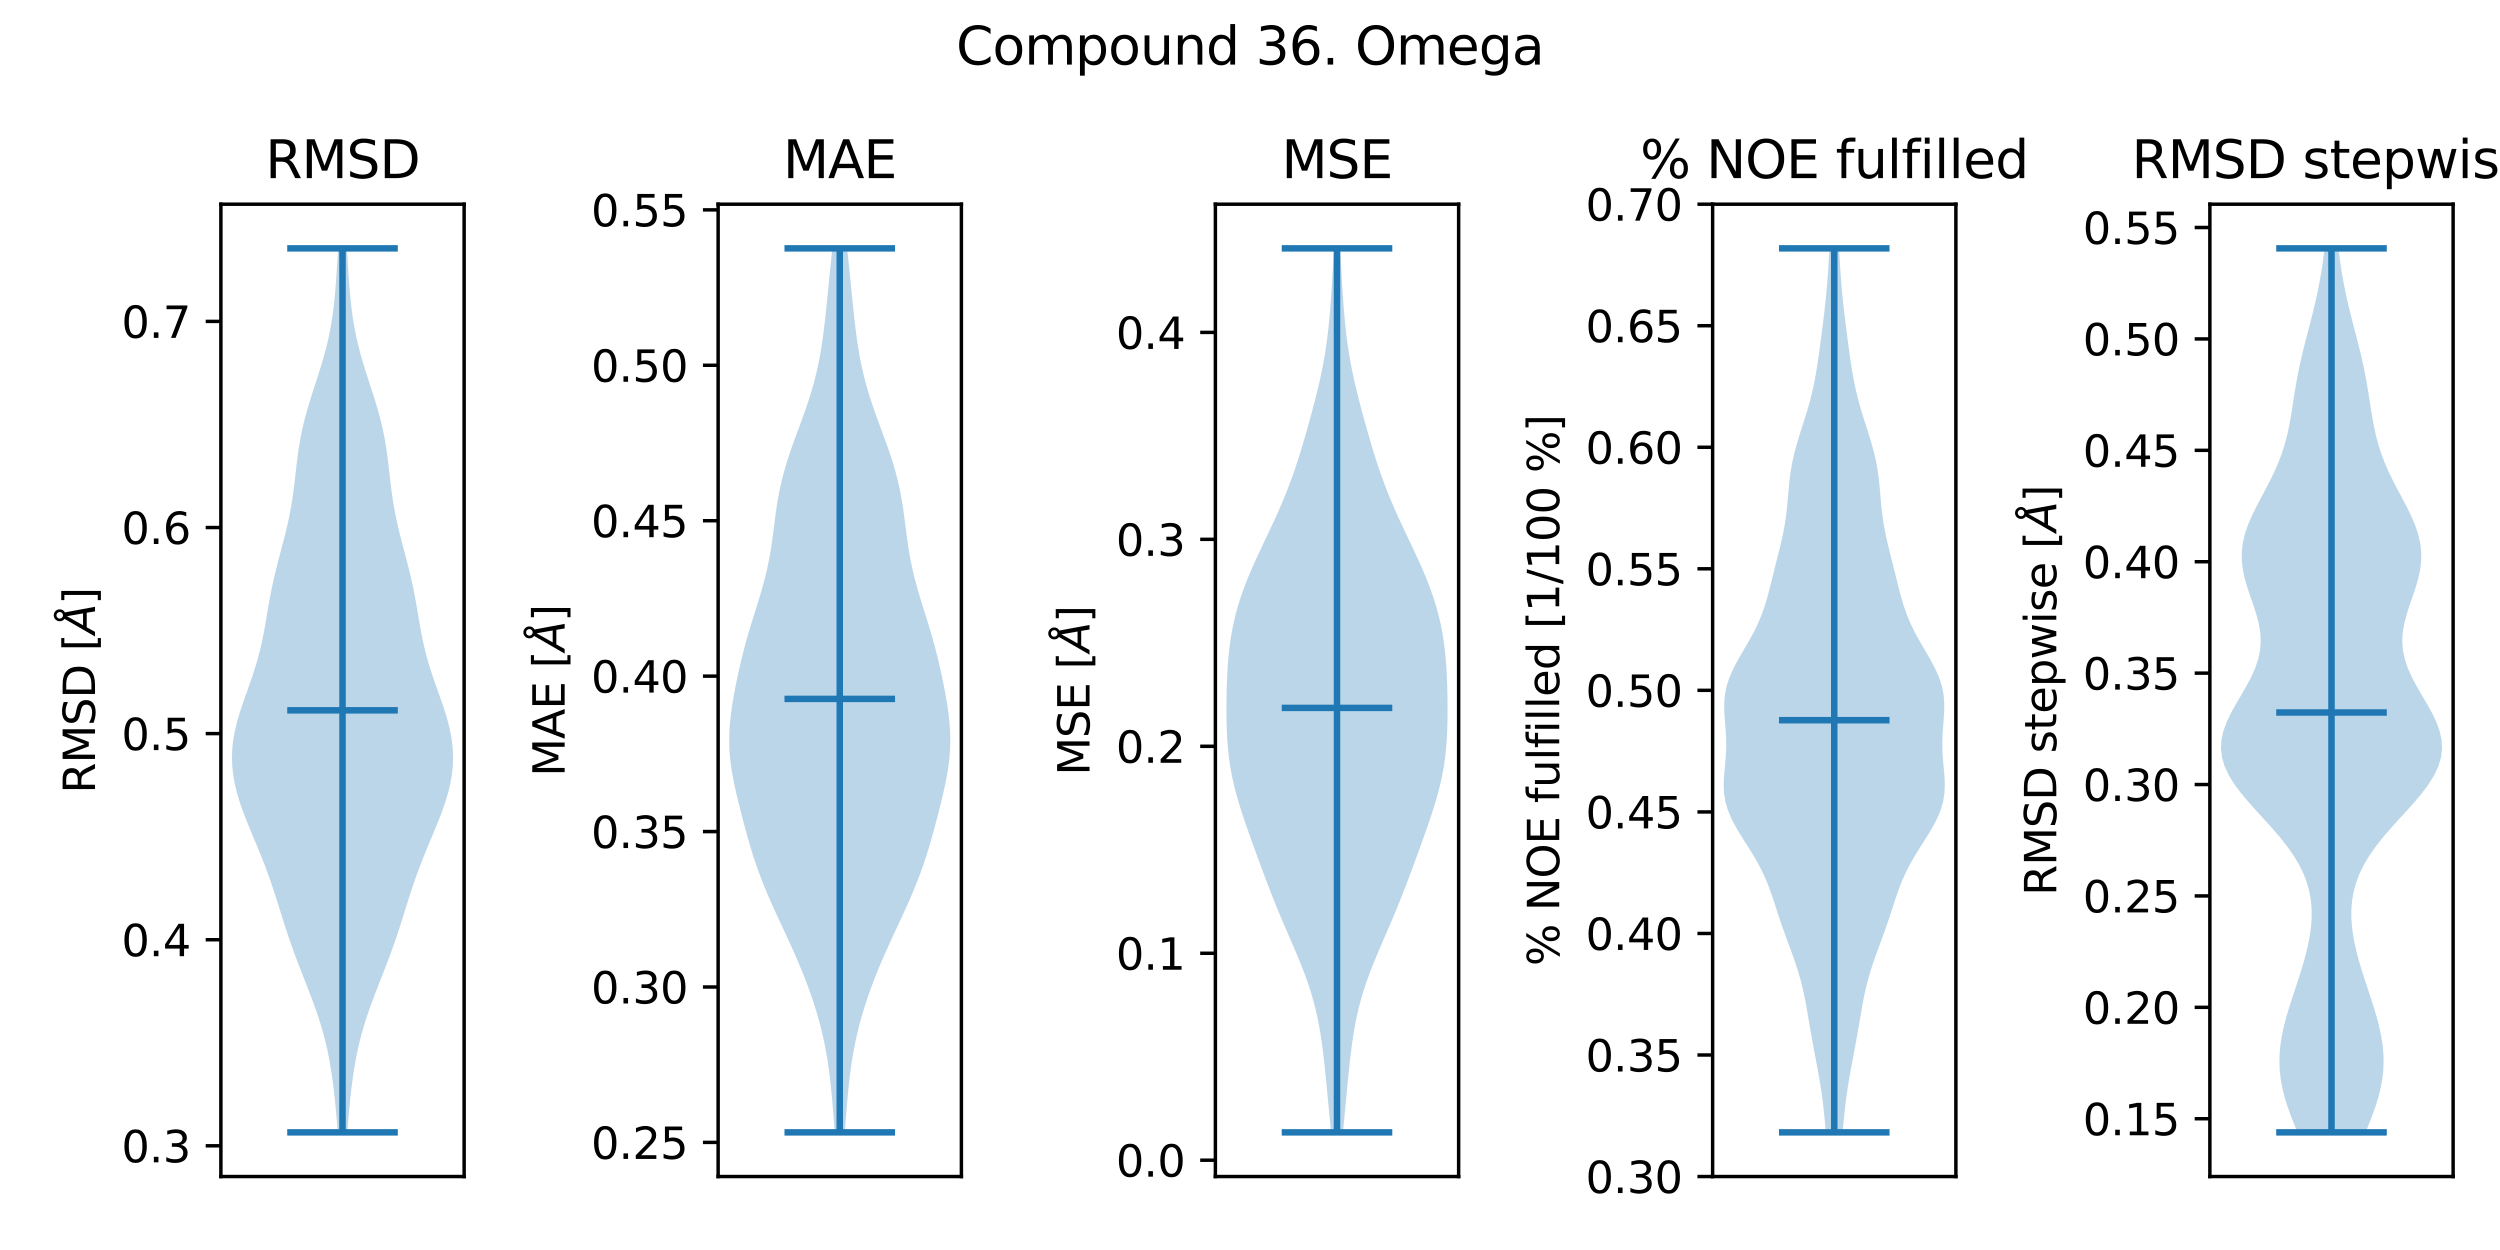 <?xml version="1.0" encoding="utf-8" standalone="no"?>
<!DOCTYPE svg PUBLIC "-//W3C//DTD SVG 1.1//EN"
  "http://www.w3.org/Graphics/SVG/1.1/DTD/svg11.dtd">
<svg xmlns:xlink="http://www.w3.org/1999/xlink" width="576pt" height="288pt" viewBox="0 0 576 288" xmlns="http://www.w3.org/2000/svg" version="1.1">
 <defs>
  <style type="text/css">*{stroke-linejoin: round; stroke-linecap: butt}</style>
 </defs>
 <g id="figure_1">
  <g id="patch_1">
   <path d="M 0 288 
L 576 288 
L 576 0 
L 0 0 
z
" style="fill: #ffffff"/>
  </g>
  <g id="axes_1">
   <g id="patch_2">
    <path d="M 50.892 271.08 
L 106.938 271.08 
L 106.938 47.04 
L 50.892 47.04 
z
" style="fill: #ffffff"/>
   </g>
   <g id="PolyCollection_1">
    <path d="M 80.005 260.896 
L 77.825 260.896 
L 77.658 258.839 
L 77.479 256.782 
L 77.286 254.724 
L 77.075 252.667 
L 76.841 250.61 
L 76.577 248.553 
L 76.274 246.495 
L 75.925 244.438 
L 75.521 242.381 
L 75.058 240.323 
L 74.53 238.266 
L 73.939 236.209 
L 73.285 234.151 
L 72.576 232.094 
L 71.822 230.037 
L 71.035 227.98 
L 70.23 225.922 
L 69.423 223.865 
L 68.626 221.808 
L 67.853 219.75 
L 67.11 217.693 
L 66.401 215.636 
L 65.723 213.578 
L 65.069 211.521 
L 64.427 209.464 
L 63.783 207.407 
L 63.123 205.349 
L 62.433 203.292 
L 61.704 201.235 
L 60.933 199.177 
L 60.121 197.12 
L 59.276 195.063 
L 58.415 193.005 
L 57.555 190.948 
L 56.721 188.891 
L 55.935 186.834 
L 55.222 184.776 
L 54.606 182.719 
L 54.105 180.662 
L 53.736 178.604 
L 53.512 176.547 
L 53.44 174.49 
L 53.523 172.432 
L 53.757 170.375 
L 54.131 168.318 
L 54.631 166.261 
L 55.233 164.203 
L 55.911 162.146 
L 56.632 160.089 
L 57.365 158.031 
L 58.08 155.974 
L 58.753 153.917 
L 59.365 151.859 
L 59.906 149.802 
L 60.379 147.745 
L 60.793 145.688 
L 61.164 143.63 
L 61.514 141.573 
L 61.864 139.516 
L 62.235 137.458 
L 62.64 135.401 
L 63.088 133.344 
L 63.577 131.286 
L 64.1 129.229 
L 64.643 127.172 
L 65.187 125.115 
L 65.715 123.057 
L 66.208 121 
L 66.654 118.943 
L 67.044 116.885 
L 67.379 114.828 
L 67.665 112.771 
L 67.915 110.713 
L 68.148 108.656 
L 68.385 106.599 
L 68.647 104.542 
L 68.954 102.484 
L 69.32 100.427 
L 69.754 98.37 
L 70.257 96.312 
L 70.825 94.255 
L 71.445 92.198 
L 72.1 90.14 
L 72.77 88.083 
L 73.436 86.026 
L 74.077 83.969 
L 74.676 81.911 
L 75.222 79.854 
L 75.704 77.797 
L 76.12 75.739 
L 76.472 73.682 
L 76.764 71.625 
L 77.004 69.567 
L 77.203 67.51 
L 77.37 65.453 
L 77.516 63.396 
L 77.649 61.338 
L 77.776 59.281 
L 77.899 57.224 
L 79.931 57.224 
L 79.931 57.224 
L 80.055 59.281 
L 80.181 61.338 
L 80.314 63.396 
L 80.46 65.453 
L 80.628 67.51 
L 80.827 69.567 
L 81.067 71.625 
L 81.359 73.682 
L 81.71 75.739 
L 82.127 77.797 
L 82.609 79.854 
L 83.154 81.911 
L 83.754 83.969 
L 84.394 86.026 
L 85.06 88.083 
L 85.731 90.14 
L 86.386 92.198 
L 87.005 94.255 
L 87.573 96.312 
L 88.077 98.37 
L 88.511 100.427 
L 88.877 102.484 
L 89.183 104.542 
L 89.445 106.599 
L 89.682 108.656 
L 89.915 110.713 
L 90.166 112.771 
L 90.452 114.828 
L 90.786 116.885 
L 91.177 118.943 
L 91.622 121 
L 92.115 123.057 
L 92.643 125.115 
L 93.188 127.172 
L 93.73 129.229 
L 94.253 131.286 
L 94.743 133.344 
L 95.19 135.401 
L 95.596 137.458 
L 95.966 139.516 
L 96.317 141.573 
L 96.666 143.63 
L 97.037 145.688 
L 97.451 147.745 
L 97.924 149.802 
L 98.466 151.859 
L 99.078 153.917 
L 99.75 155.974 
L 100.466 158.031 
L 101.199 160.089 
L 101.92 162.146 
L 102.597 164.203 
L 103.199 166.261 
L 103.699 168.318 
L 104.074 170.375 
L 104.308 172.432 
L 104.39 174.49 
L 104.319 176.547 
L 104.095 178.604 
L 103.726 180.662 
L 103.225 182.719 
L 102.608 184.776 
L 101.896 186.834 
L 101.11 188.891 
L 100.275 190.948 
L 99.416 193.005 
L 98.554 195.063 
L 97.71 197.12 
L 96.898 199.177 
L 96.126 201.235 
L 95.398 203.292 
L 94.708 205.349 
L 94.047 207.407 
L 93.403 209.464 
L 92.761 211.521 
L 92.107 213.578 
L 91.429 215.636 
L 90.72 217.693 
L 89.978 219.75 
L 89.204 221.808 
L 88.408 223.865 
L 87.6 225.922 
L 86.795 227.98 
L 86.009 230.037 
L 85.254 232.094 
L 84.546 234.151 
L 83.892 236.209 
L 83.3 238.266 
L 82.773 240.323 
L 82.309 242.381 
L 81.906 244.438 
L 81.556 246.495 
L 81.254 248.553 
L 80.989 250.61 
L 80.755 252.667 
L 80.545 254.724 
L 80.352 256.782 
L 80.173 258.839 
L 80.005 260.896 
z
" clip-path="url(#p3339820310)" style="fill: #1f77b4; fill-opacity: 0.3"/>
   </g>
   <g id="matplotlib.axis_1">
    <g id="ytick_1">
     <g id="line2d_1">
      <defs>
       <path id="m746820f027" d="M 0 0 
L -3.5 0 
" style="stroke: #000000; stroke-width: 0.8"/>
      </defs>
      <g>
       <use xlink:href="#m746820f027" x="50.892" y="264" style="stroke: #000000; stroke-width: 0.8"/>
      </g>
     </g>
     <g id="text_1">
      <!-- 0.3 -->
      <g transform="translate(27.989 267.799)scale(0.1 -0.1)">
       <defs>
        <path id="DejaVuSans-30" d="M 2034 4250 
Q 1547 4250 1301 3770 
Q 1056 3291 1056 2328 
Q 1056 1369 1301 889 
Q 1547 409 2034 409 
Q 2525 409 2770 889 
Q 3016 1369 3016 2328 
Q 3016 3291 2770 3770 
Q 2525 4250 2034 4250 
z
M 2034 4750 
Q 2819 4750 3233 4129 
Q 3647 3509 3647 2328 
Q 3647 1150 3233 529 
Q 2819 -91 2034 -91 
Q 1250 -91 836 529 
Q 422 1150 422 2328 
Q 422 3509 836 4129 
Q 1250 4750 2034 4750 
z
" transform="scale(0.016)"/>
        <path id="DejaVuSans-2e" d="M 684 794 
L 1344 794 
L 1344 0 
L 684 0 
L 684 794 
z
" transform="scale(0.016)"/>
        <path id="DejaVuSans-33" d="M 2597 2516 
Q 3050 2419 3304 2112 
Q 3559 1806 3559 1356 
Q 3559 666 3084 287 
Q 2609 -91 1734 -91 
Q 1441 -91 1130 -33 
Q 819 25 488 141 
L 488 750 
Q 750 597 1062 519 
Q 1375 441 1716 441 
Q 2309 441 2620 675 
Q 2931 909 2931 1356 
Q 2931 1769 2642 2001 
Q 2353 2234 1838 2234 
L 1294 2234 
L 1294 2753 
L 1863 2753 
Q 2328 2753 2575 2939 
Q 2822 3125 2822 3475 
Q 2822 3834 2567 4026 
Q 2313 4219 1838 4219 
Q 1578 4219 1281 4162 
Q 984 4106 628 3988 
L 628 4550 
Q 988 4650 1302 4700 
Q 1616 4750 1894 4750 
Q 2613 4750 3031 4423 
Q 3450 4097 3450 3541 
Q 3450 3153 3228 2886 
Q 3006 2619 2597 2516 
z
" transform="scale(0.016)"/>
       </defs>
       <use xlink:href="#DejaVuSans-30"/>
       <use xlink:href="#DejaVuSans-2e" x="63.623"/>
       <use xlink:href="#DejaVuSans-33" x="95.41"/>
      </g>
     </g>
    </g>
    <g id="ytick_2">
     <g id="line2d_2">
      <g>
       <use xlink:href="#m746820f027" x="50.892" y="216.512" style="stroke: #000000; stroke-width: 0.8"/>
      </g>
     </g>
     <g id="text_2">
      <!-- 0.4 -->
      <g transform="translate(27.989 220.312)scale(0.1 -0.1)">
       <defs>
        <path id="DejaVuSans-34" d="M 2419 4116 
L 825 1625 
L 2419 1625 
L 2419 4116 
z
M 2253 4666 
L 3047 4666 
L 3047 1625 
L 3713 1625 
L 3713 1100 
L 3047 1100 
L 3047 0 
L 2419 0 
L 2419 1100 
L 313 1100 
L 313 1709 
L 2253 4666 
z
" transform="scale(0.016)"/>
       </defs>
       <use xlink:href="#DejaVuSans-30"/>
       <use xlink:href="#DejaVuSans-2e" x="63.623"/>
       <use xlink:href="#DejaVuSans-34" x="95.41"/>
      </g>
     </g>
    </g>
    <g id="ytick_3">
     <g id="line2d_3">
      <g>
       <use xlink:href="#m746820f027" x="50.892" y="169.025" style="stroke: #000000; stroke-width: 0.8"/>
      </g>
     </g>
     <g id="text_3">
      <!-- 0.5 -->
      <g transform="translate(27.989 172.824)scale(0.1 -0.1)">
       <defs>
        <path id="DejaVuSans-35" d="M 691 4666 
L 3169 4666 
L 3169 4134 
L 1269 4134 
L 1269 2991 
Q 1406 3038 1543 3061 
Q 1681 3084 1819 3084 
Q 2600 3084 3056 2656 
Q 3513 2228 3513 1497 
Q 3513 744 3044 326 
Q 2575 -91 1722 -91 
Q 1428 -91 1123 -41 
Q 819 9 494 109 
L 494 744 
Q 775 591 1075 516 
Q 1375 441 1709 441 
Q 2250 441 2565 725 
Q 2881 1009 2881 1497 
Q 2881 1984 2565 2268 
Q 2250 2553 1709 2553 
Q 1456 2553 1204 2497 
Q 953 2441 691 2322 
L 691 4666 
z
" transform="scale(0.016)"/>
       </defs>
       <use xlink:href="#DejaVuSans-30"/>
       <use xlink:href="#DejaVuSans-2e" x="63.623"/>
       <use xlink:href="#DejaVuSans-35" x="95.41"/>
      </g>
     </g>
    </g>
    <g id="ytick_4">
     <g id="line2d_4">
      <g>
       <use xlink:href="#m746820f027" x="50.892" y="121.537" style="stroke: #000000; stroke-width: 0.8"/>
      </g>
     </g>
     <g id="text_4">
      <!-- 0.6 -->
      <g transform="translate(27.989 125.336)scale(0.1 -0.1)">
       <defs>
        <path id="DejaVuSans-36" d="M 2113 2584 
Q 1688 2584 1439 2293 
Q 1191 2003 1191 1497 
Q 1191 994 1439 701 
Q 1688 409 2113 409 
Q 2538 409 2786 701 
Q 3034 994 3034 1497 
Q 3034 2003 2786 2293 
Q 2538 2584 2113 2584 
z
M 3366 4563 
L 3366 3988 
Q 3128 4100 2886 4159 
Q 2644 4219 2406 4219 
Q 1781 4219 1451 3797 
Q 1122 3375 1075 2522 
Q 1259 2794 1537 2939 
Q 1816 3084 2150 3084 
Q 2853 3084 3261 2657 
Q 3669 2231 3669 1497 
Q 3669 778 3244 343 
Q 2819 -91 2113 -91 
Q 1303 -91 875 529 
Q 447 1150 447 2328 
Q 447 3434 972 4092 
Q 1497 4750 2381 4750 
Q 2619 4750 2861 4703 
Q 3103 4656 3366 4563 
z
" transform="scale(0.016)"/>
       </defs>
       <use xlink:href="#DejaVuSans-30"/>
       <use xlink:href="#DejaVuSans-2e" x="63.623"/>
       <use xlink:href="#DejaVuSans-36" x="95.41"/>
      </g>
     </g>
    </g>
    <g id="ytick_5">
     <g id="line2d_5">
      <g>
       <use xlink:href="#m746820f027" x="50.892" y="74.049" style="stroke: #000000; stroke-width: 0.8"/>
      </g>
     </g>
     <g id="text_5">
      <!-- 0.7 -->
      <g transform="translate(27.989 77.848)scale(0.1 -0.1)">
       <defs>
        <path id="DejaVuSans-37" d="M 525 4666 
L 3525 4666 
L 3525 4397 
L 1831 0 
L 1172 0 
L 2766 4134 
L 525 4134 
L 525 4666 
z
" transform="scale(0.016)"/>
       </defs>
       <use xlink:href="#DejaVuSans-30"/>
       <use xlink:href="#DejaVuSans-2e" x="63.623"/>
       <use xlink:href="#DejaVuSans-37" x="95.41"/>
      </g>
     </g>
    </g>
    <g id="text_6">
     <!-- RMSD [$\AA$] -->
     <g transform="translate(21.91 182.81)rotate(-90)scale(0.1 -0.1)">
      <defs>
       <path id="DejaVuSans-52" d="M 2841 2188 
Q 3044 2119 3236 1894 
Q 3428 1669 3622 1275 
L 4263 0 
L 3584 0 
L 2988 1197 
Q 2756 1666 2539 1819 
Q 2322 1972 1947 1972 
L 1259 1972 
L 1259 0 
L 628 0 
L 628 4666 
L 2053 4666 
Q 2853 4666 3247 4331 
Q 3641 3997 3641 3322 
Q 3641 2881 3436 2590 
Q 3231 2300 2841 2188 
z
M 1259 4147 
L 1259 2491 
L 2053 2491 
Q 2509 2491 2742 2702 
Q 2975 2913 2975 3322 
Q 2975 3731 2742 3939 
Q 2509 4147 2053 4147 
L 1259 4147 
z
" transform="scale(0.016)"/>
       <path id="DejaVuSans-4d" d="M 628 4666 
L 1569 4666 
L 2759 1491 
L 3956 4666 
L 4897 4666 
L 4897 0 
L 4281 0 
L 4281 4097 
L 3078 897 
L 2444 897 
L 1241 4097 
L 1241 0 
L 628 0 
L 628 4666 
z
" transform="scale(0.016)"/>
       <path id="DejaVuSans-53" d="M 3425 4513 
L 3425 3897 
Q 3066 4069 2747 4153 
Q 2428 4238 2131 4238 
Q 1616 4238 1336 4038 
Q 1056 3838 1056 3469 
Q 1056 3159 1242 3001 
Q 1428 2844 1947 2747 
L 2328 2669 
Q 3034 2534 3370 2195 
Q 3706 1856 3706 1288 
Q 3706 609 3251 259 
Q 2797 -91 1919 -91 
Q 1588 -91 1214 -16 
Q 841 59 441 206 
L 441 856 
Q 825 641 1194 531 
Q 1563 422 1919 422 
Q 2459 422 2753 634 
Q 3047 847 3047 1241 
Q 3047 1584 2836 1778 
Q 2625 1972 2144 2069 
L 1759 2144 
Q 1053 2284 737 2584 
Q 422 2884 422 3419 
Q 422 4038 858 4394 
Q 1294 4750 2059 4750 
Q 2388 4750 2728 4690 
Q 3069 4631 3425 4513 
z
" transform="scale(0.016)"/>
       <path id="DejaVuSans-44" d="M 1259 4147 
L 1259 519 
L 2022 519 
Q 2988 519 3436 956 
Q 3884 1394 3884 2338 
Q 3884 3275 3436 3711 
Q 2988 4147 2022 4147 
L 1259 4147 
z
M 628 4666 
L 1925 4666 
Q 3281 4666 3915 4102 
Q 4550 3538 4550 2338 
Q 4550 1131 3912 565 
Q 3275 0 1925 0 
L 628 0 
L 628 4666 
z
" transform="scale(0.016)"/>
       <path id="DejaVuSans-20" transform="scale(0.016)"/>
       <path id="DejaVuSans-5b" d="M 550 4863 
L 1875 4863 
L 1875 4416 
L 1125 4416 
L 1125 -397 
L 1875 -397 
L 1875 -844 
L 550 -844 
L 550 4863 
z
" transform="scale(0.016)"/>
       <path id="DejaVuSans-Oblique-c5" d="M 3188 5081 
Q 3188 5278 3048 5417 
Q 2909 5556 2713 5556 
Q 2513 5556 2377 5420 
Q 2241 5284 2241 5081 
Q 2241 4884 2377 4746 
Q 2513 4609 2713 4609 
Q 2909 4609 3048 4746 
Q 3188 4884 3188 5081 
z
M 2203 4397 
Q 2034 4513 1945 4689 
Q 1856 4866 1856 5081 
Q 1856 5438 2106 5689 
Q 2356 5941 2713 5941 
Q 3069 5941 3320 5689 
Q 3572 5438 3572 5081 
Q 3572 4834 3458 4643 
Q 3344 4453 3128 4341 
L 3938 0 
L 3278 0 
L 3084 1197 
L 984 1197 
L 325 0 
L -341 0 
L 2203 4397 
z
M 2584 4044 
L 1275 1722 
L 2988 1722 
L 2584 4044 
z
" transform="scale(0.016)"/>
       <path id="DejaVuSans-5d" d="M 1947 4863 
L 1947 -844 
L 622 -844 
L 622 -397 
L 1369 -397 
L 1369 4416 
L 622 4416 
L 622 4863 
L 1947 4863 
z
" transform="scale(0.016)"/>
      </defs>
      <use xlink:href="#DejaVuSans-52" transform="translate(0 0.172)"/>
      <use xlink:href="#DejaVuSans-4d" transform="translate(69.482 0.172)"/>
      <use xlink:href="#DejaVuSans-53" transform="translate(155.762 0.172)"/>
      <use xlink:href="#DejaVuSans-44" transform="translate(219.238 0.172)"/>
      <use xlink:href="#DejaVuSans-20" transform="translate(296.24 0.172)"/>
      <use xlink:href="#DejaVuSans-5b" transform="translate(328.027 0.172)"/>
      <use xlink:href="#DejaVuSans-Oblique-c5" transform="translate(367.041 0.172)"/>
      <use xlink:href="#DejaVuSans-5d" transform="translate(435.449 0.172)"/>
     </g>
    </g>
   </g>
   <g id="LineCollection_1">
    <path d="M 66.178 163.659 
L 91.653 163.659 
" clip-path="url(#p3339820310)" style="fill: none; stroke: #1f77b4; stroke-width: 1.5"/>
   </g>
   <g id="LineCollection_2">
    <path d="M 66.178 57.224 
L 91.653 57.224 
" clip-path="url(#p3339820310)" style="fill: none; stroke: #1f77b4; stroke-width: 1.5"/>
   </g>
   <g id="LineCollection_3">
    <path d="M 66.178 260.896 
L 91.653 260.896 
" clip-path="url(#p3339820310)" style="fill: none; stroke: #1f77b4; stroke-width: 1.5"/>
   </g>
   <g id="LineCollection_4">
    <path d="M 78.915 260.896 
L 78.915 57.224 
" clip-path="url(#p3339820310)" style="fill: none; stroke: #1f77b4; stroke-width: 1.5"/>
   </g>
   <g id="patch_3">
    <path d="M 50.892 271.08 
L 50.892 47.04 
" style="fill: none; stroke: #000000; stroke-width: 0.8; stroke-linejoin: miter; stroke-linecap: square"/>
   </g>
   <g id="patch_4">
    <path d="M 106.938 271.08 
L 106.938 47.04 
" style="fill: none; stroke: #000000; stroke-width: 0.8; stroke-linejoin: miter; stroke-linecap: square"/>
   </g>
   <g id="patch_5">
    <path d="M 50.892 271.08 
L 106.938 271.08 
" style="fill: none; stroke: #000000; stroke-width: 0.8; stroke-linejoin: miter; stroke-linecap: square"/>
   </g>
   <g id="patch_6">
    <path d="M 50.892 47.04 
L 106.938 47.04 
" style="fill: none; stroke: #000000; stroke-width: 0.8; stroke-linejoin: miter; stroke-linecap: square"/>
   </g>
   <g id="text_7">
    <!-- RMSD -->
    <g transform="translate(61.14 41.04)scale(0.12 -0.12)">
     <use xlink:href="#DejaVuSans-52"/>
     <use xlink:href="#DejaVuSans-4d" x="69.482"/>
     <use xlink:href="#DejaVuSans-53" x="155.762"/>
     <use xlink:href="#DejaVuSans-44" x="219.238"/>
    </g>
   </g>
  </g>
  <g id="axes_2">
   <g id="patch_7">
    <path d="M 165.458 271.08 
L 221.504 271.08 
L 221.504 47.04 
L 165.458 47.04 
z
" style="fill: #ffffff"/>
   </g>
   <g id="PolyCollection_2">
    <path d="M 194.631 260.896 
L 192.33 260.896 
L 192.175 258.839 
L 192.013 256.782 
L 191.844 254.724 
L 191.662 252.667 
L 191.461 250.61 
L 191.236 248.553 
L 190.978 246.495 
L 190.68 244.438 
L 190.336 242.381 
L 189.94 240.323 
L 189.49 238.266 
L 188.983 236.209 
L 188.42 234.151 
L 187.802 232.094 
L 187.131 230.037 
L 186.41 227.98 
L 185.641 225.922 
L 184.827 223.865 
L 183.972 221.808 
L 183.081 219.75 
L 182.159 217.693 
L 181.215 215.636 
L 180.258 213.578 
L 179.301 211.521 
L 178.355 209.464 
L 177.434 207.407 
L 176.549 205.349 
L 175.709 203.292 
L 174.923 201.235 
L 174.19 199.177 
L 173.51 197.12 
L 172.876 195.063 
L 172.279 193.005 
L 171.711 190.948 
L 171.163 188.891 
L 170.631 186.834 
L 170.117 184.776 
L 169.626 182.719 
L 169.172 180.662 
L 168.77 178.604 
L 168.439 176.547 
L 168.195 174.49 
L 168.048 172.432 
L 168.006 170.375 
L 168.064 168.318 
L 168.217 166.261 
L 168.45 164.203 
L 168.748 162.146 
L 169.098 160.089 
L 169.487 158.031 
L 169.909 155.974 
L 170.361 153.917 
L 170.845 151.859 
L 171.363 149.802 
L 171.916 147.745 
L 172.506 145.688 
L 173.125 143.63 
L 173.764 141.573 
L 174.409 139.516 
L 175.042 137.458 
L 175.645 135.401 
L 176.201 133.344 
L 176.699 131.286 
L 177.133 129.229 
L 177.506 127.172 
L 177.825 125.115 
L 178.106 123.057 
L 178.368 121 
L 178.633 118.943 
L 178.922 116.885 
L 179.256 114.828 
L 179.648 112.771 
L 180.11 110.713 
L 180.644 108.656 
L 181.249 106.599 
L 181.915 104.542 
L 182.63 102.484 
L 183.377 100.427 
L 184.138 98.37 
L 184.893 96.312 
L 185.626 94.255 
L 186.319 92.198 
L 186.963 90.14 
L 187.547 88.083 
L 188.069 86.026 
L 188.529 83.969 
L 188.93 81.911 
L 189.277 79.854 
L 189.58 77.797 
L 189.847 75.739 
L 190.087 73.682 
L 190.309 71.625 
L 190.52 69.567 
L 190.725 67.51 
L 190.929 65.453 
L 191.135 63.396 
L 191.344 61.338 
L 191.555 59.281 
L 191.767 57.224 
L 195.195 57.224 
L 195.195 57.224 
L 195.406 59.281 
L 195.618 61.338 
L 195.826 63.396 
L 196.032 65.453 
L 196.236 67.51 
L 196.442 69.567 
L 196.652 71.625 
L 196.874 73.682 
L 197.114 75.739 
L 197.381 77.797 
L 197.684 79.854 
L 198.032 81.911 
L 198.433 83.969 
L 198.892 86.026 
L 199.414 88.083 
L 199.999 90.14 
L 200.642 92.198 
L 201.336 94.255 
L 202.068 96.312 
L 202.823 98.37 
L 203.584 100.427 
L 204.331 102.484 
L 205.046 104.542 
L 205.713 106.599 
L 206.317 108.656 
L 206.852 110.713 
L 207.313 112.771 
L 207.706 114.828 
L 208.039 116.885 
L 208.329 118.943 
L 208.594 121 
L 208.856 123.057 
L 209.137 125.115 
L 209.456 127.172 
L 209.828 129.229 
L 210.263 131.286 
L 210.761 133.344 
L 211.317 135.401 
L 211.92 137.458 
L 212.552 139.516 
L 213.197 141.573 
L 213.837 143.63 
L 214.456 145.688 
L 215.045 147.745 
L 215.599 149.802 
L 216.117 151.859 
L 216.6 153.917 
L 217.052 155.974 
L 217.474 158.031 
L 217.864 160.089 
L 218.213 162.146 
L 218.512 164.203 
L 218.745 166.261 
L 218.897 168.318 
L 218.956 170.375 
L 218.913 172.432 
L 218.767 174.49 
L 218.522 176.547 
L 218.191 178.604 
L 217.79 180.662 
L 217.336 182.719 
L 216.845 184.776 
L 216.33 186.834 
L 215.798 188.891 
L 215.25 190.948 
L 214.682 193.005 
L 214.086 195.063 
L 213.452 197.12 
L 212.771 199.177 
L 212.039 201.235 
L 211.252 203.292 
L 210.413 205.349 
L 209.528 207.407 
L 208.607 209.464 
L 207.661 211.521 
L 206.704 213.578 
L 205.747 215.636 
L 204.803 217.693 
L 203.881 219.75 
L 202.989 221.808 
L 202.134 223.865 
L 201.321 225.922 
L 200.552 227.98 
L 199.83 230.037 
L 199.16 232.094 
L 198.542 234.151 
L 197.979 236.209 
L 197.472 238.266 
L 197.021 240.323 
L 196.625 242.381 
L 196.281 244.438 
L 195.983 246.495 
L 195.725 248.553 
L 195.5 250.61 
L 195.3 252.667 
L 195.118 254.724 
L 194.948 256.782 
L 194.787 258.839 
L 194.631 260.896 
z
" clip-path="url(#p756a105878)" style="fill: #1f77b4; fill-opacity: 0.3"/>
   </g>
   <g id="matplotlib.axis_2">
    <g id="ytick_6">
     <g id="line2d_6">
      <g>
       <use xlink:href="#m746820f027" x="165.458" y="263.212" style="stroke: #000000; stroke-width: 0.8"/>
      </g>
     </g>
     <g id="text_8">
      <!-- 0.25 -->
      <g transform="translate(136.192 267.012)scale(0.1 -0.1)">
       <defs>
        <path id="DejaVuSans-32" d="M 1228 531 
L 3431 531 
L 3431 0 
L 469 0 
L 469 531 
Q 828 903 1448 1529 
Q 2069 2156 2228 2338 
Q 2531 2678 2651 2914 
Q 2772 3150 2772 3378 
Q 2772 3750 2511 3984 
Q 2250 4219 1831 4219 
Q 1534 4219 1204 4116 
Q 875 4013 500 3803 
L 500 4441 
Q 881 4594 1212 4672 
Q 1544 4750 1819 4750 
Q 2544 4750 2975 4387 
Q 3406 4025 3406 3419 
Q 3406 3131 3298 2873 
Q 3191 2616 2906 2266 
Q 2828 2175 2409 1742 
Q 1991 1309 1228 531 
z
" transform="scale(0.016)"/>
       </defs>
       <use xlink:href="#DejaVuSans-30"/>
       <use xlink:href="#DejaVuSans-2e" x="63.623"/>
       <use xlink:href="#DejaVuSans-32" x="95.41"/>
       <use xlink:href="#DejaVuSans-35" x="159.033"/>
      </g>
     </g>
    </g>
    <g id="ytick_7">
     <g id="line2d_7">
      <g>
       <use xlink:href="#m746820f027" x="165.458" y="227.403" style="stroke: #000000; stroke-width: 0.8"/>
      </g>
     </g>
     <g id="text_9">
      <!-- 0.30 -->
      <g transform="translate(136.192 231.202)scale(0.1 -0.1)">
       <use xlink:href="#DejaVuSans-30"/>
       <use xlink:href="#DejaVuSans-2e" x="63.623"/>
       <use xlink:href="#DejaVuSans-33" x="95.41"/>
       <use xlink:href="#DejaVuSans-30" x="159.033"/>
      </g>
     </g>
    </g>
    <g id="ytick_8">
     <g id="line2d_8">
      <g>
       <use xlink:href="#m746820f027" x="165.458" y="191.593" style="stroke: #000000; stroke-width: 0.8"/>
      </g>
     </g>
     <g id="text_10">
      <!-- 0.35 -->
      <g transform="translate(136.192 195.392)scale(0.1 -0.1)">
       <use xlink:href="#DejaVuSans-30"/>
       <use xlink:href="#DejaVuSans-2e" x="63.623"/>
       <use xlink:href="#DejaVuSans-33" x="95.41"/>
       <use xlink:href="#DejaVuSans-35" x="159.033"/>
      </g>
     </g>
    </g>
    <g id="ytick_9">
     <g id="line2d_9">
      <g>
       <use xlink:href="#m746820f027" x="165.458" y="155.783" style="stroke: #000000; stroke-width: 0.8"/>
      </g>
     </g>
     <g id="text_11">
      <!-- 0.40 -->
      <g transform="translate(136.192 159.582)scale(0.1 -0.1)">
       <use xlink:href="#DejaVuSans-30"/>
       <use xlink:href="#DejaVuSans-2e" x="63.623"/>
       <use xlink:href="#DejaVuSans-34" x="95.41"/>
       <use xlink:href="#DejaVuSans-30" x="159.033"/>
      </g>
     </g>
    </g>
    <g id="ytick_10">
     <g id="line2d_10">
      <g>
       <use xlink:href="#m746820f027" x="165.458" y="119.973" style="stroke: #000000; stroke-width: 0.8"/>
      </g>
     </g>
     <g id="text_12">
      <!-- 0.45 -->
      <g transform="translate(136.192 123.773)scale(0.1 -0.1)">
       <use xlink:href="#DejaVuSans-30"/>
       <use xlink:href="#DejaVuSans-2e" x="63.623"/>
       <use xlink:href="#DejaVuSans-34" x="95.41"/>
       <use xlink:href="#DejaVuSans-35" x="159.033"/>
      </g>
     </g>
    </g>
    <g id="ytick_11">
     <g id="line2d_11">
      <g>
       <use xlink:href="#m746820f027" x="165.458" y="84.164" style="stroke: #000000; stroke-width: 0.8"/>
      </g>
     </g>
     <g id="text_13">
      <!-- 0.50 -->
      <g transform="translate(136.192 87.963)scale(0.1 -0.1)">
       <use xlink:href="#DejaVuSans-30"/>
       <use xlink:href="#DejaVuSans-2e" x="63.623"/>
       <use xlink:href="#DejaVuSans-35" x="95.41"/>
       <use xlink:href="#DejaVuSans-30" x="159.033"/>
      </g>
     </g>
    </g>
    <g id="ytick_12">
     <g id="line2d_12">
      <g>
       <use xlink:href="#m746820f027" x="165.458" y="48.354" style="stroke: #000000; stroke-width: 0.8"/>
      </g>
     </g>
     <g id="text_14">
      <!-- 0.55 -->
      <g transform="translate(136.192 52.153)scale(0.1 -0.1)">
       <use xlink:href="#DejaVuSans-30"/>
       <use xlink:href="#DejaVuSans-2e" x="63.623"/>
       <use xlink:href="#DejaVuSans-35" x="95.41"/>
       <use xlink:href="#DejaVuSans-35" x="159.033"/>
      </g>
     </g>
    </g>
    <g id="text_15">
     <!-- MAE [$\AA$] -->
     <g transform="translate(130.113 178.91)rotate(-90)scale(0.1 -0.1)">
      <defs>
       <path id="DejaVuSans-41" d="M 2188 4044 
L 1331 1722 
L 3047 1722 
L 2188 4044 
z
M 1831 4666 
L 2547 4666 
L 4325 0 
L 3669 0 
L 3244 1197 
L 1141 1197 
L 716 0 
L 50 0 
L 1831 4666 
z
" transform="scale(0.016)"/>
       <path id="DejaVuSans-45" d="M 628 4666 
L 3578 4666 
L 3578 4134 
L 1259 4134 
L 1259 2753 
L 3481 2753 
L 3481 2222 
L 1259 2222 
L 1259 531 
L 3634 531 
L 3634 0 
L 628 0 
L 628 4666 
z
" transform="scale(0.016)"/>
      </defs>
      <use xlink:href="#DejaVuSans-4d" transform="translate(0 0.172)"/>
      <use xlink:href="#DejaVuSans-41" transform="translate(86.279 0.172)"/>
      <use xlink:href="#DejaVuSans-45" transform="translate(154.688 0.172)"/>
      <use xlink:href="#DejaVuSans-20" transform="translate(217.871 0.172)"/>
      <use xlink:href="#DejaVuSans-5b" transform="translate(249.658 0.172)"/>
      <use xlink:href="#DejaVuSans-Oblique-c5" transform="translate(288.672 0.172)"/>
      <use xlink:href="#DejaVuSans-5d" transform="translate(357.08 0.172)"/>
     </g>
    </g>
   </g>
   <g id="LineCollection_5">
    <path d="M 180.743 161.025 
L 206.218 161.025 
" clip-path="url(#p756a105878)" style="fill: none; stroke: #1f77b4; stroke-width: 1.5"/>
   </g>
   <g id="LineCollection_6">
    <path d="M 180.743 57.224 
L 206.218 57.224 
" clip-path="url(#p756a105878)" style="fill: none; stroke: #1f77b4; stroke-width: 1.5"/>
   </g>
   <g id="LineCollection_7">
    <path d="M 180.743 260.896 
L 206.218 260.896 
" clip-path="url(#p756a105878)" style="fill: none; stroke: #1f77b4; stroke-width: 1.5"/>
   </g>
   <g id="LineCollection_8">
    <path d="M 193.481 260.896 
L 193.481 57.224 
" clip-path="url(#p756a105878)" style="fill: none; stroke: #1f77b4; stroke-width: 1.5"/>
   </g>
   <g id="patch_8">
    <path d="M 165.458 271.08 
L 165.458 47.04 
" style="fill: none; stroke: #000000; stroke-width: 0.8; stroke-linejoin: miter; stroke-linecap: square"/>
   </g>
   <g id="patch_9">
    <path d="M 221.504 271.08 
L 221.504 47.04 
" style="fill: none; stroke: #000000; stroke-width: 0.8; stroke-linejoin: miter; stroke-linecap: square"/>
   </g>
   <g id="patch_10">
    <path d="M 165.458 271.08 
L 221.504 271.08 
" style="fill: none; stroke: #000000; stroke-width: 0.8; stroke-linejoin: miter; stroke-linecap: square"/>
   </g>
   <g id="patch_11">
    <path d="M 165.458 47.04 
L 221.504 47.04 
" style="fill: none; stroke: #000000; stroke-width: 0.8; stroke-linejoin: miter; stroke-linecap: square"/>
   </g>
   <g id="text_16">
    <!-- MAE -->
    <g transform="translate(180.408 41.04)scale(0.12 -0.12)">
     <use xlink:href="#DejaVuSans-4d"/>
     <use xlink:href="#DejaVuSans-41" x="86.279"/>
     <use xlink:href="#DejaVuSans-45" x="154.688"/>
    </g>
   </g>
  </g>
  <g id="axes_3">
   <g id="patch_12">
    <path d="M 280.024 271.08 
L 336.069 271.08 
L 336.069 47.04 
L 280.024 47.04 
z
" style="fill: #ffffff"/>
   </g>
   <g id="PolyCollection_3">
    <path d="M 309.416 260.896 
L 306.676 260.896 
L 306.48 258.839 
L 306.283 256.782 
L 306.086 254.724 
L 305.89 252.667 
L 305.694 250.61 
L 305.495 248.553 
L 305.288 246.495 
L 305.067 244.438 
L 304.825 242.381 
L 304.554 240.323 
L 304.245 238.266 
L 303.888 236.209 
L 303.476 234.151 
L 302.999 232.094 
L 302.453 230.037 
L 301.834 227.98 
L 301.145 225.922 
L 300.39 223.865 
L 299.58 221.808 
L 298.727 219.75 
L 297.847 217.693 
L 296.954 215.636 
L 296.064 213.578 
L 295.187 211.521 
L 294.331 209.464 
L 293.498 207.407 
L 292.688 205.349 
L 291.898 203.292 
L 291.123 201.235 
L 290.36 199.177 
L 289.604 197.12 
L 288.855 195.063 
L 288.114 193.005 
L 287.386 190.948 
L 286.677 188.891 
L 285.998 186.834 
L 285.36 184.776 
L 284.774 182.719 
L 284.251 180.662 
L 283.801 178.604 
L 283.427 176.547 
L 283.132 174.49 
L 282.909 172.432 
L 282.752 170.375 
L 282.651 168.318 
L 282.594 166.261 
L 282.571 164.203 
L 282.575 162.146 
L 282.602 160.089 
L 282.652 158.031 
L 282.729 155.974 
L 282.84 153.917 
L 282.992 151.859 
L 283.196 149.802 
L 283.459 147.745 
L 283.791 145.688 
L 284.198 143.63 
L 284.685 141.573 
L 285.254 139.516 
L 285.905 137.458 
L 286.634 135.401 
L 287.435 133.344 
L 288.298 131.286 
L 289.211 129.229 
L 290.161 127.172 
L 291.132 125.115 
L 292.109 123.057 
L 293.078 121 
L 294.026 118.943 
L 294.941 116.885 
L 295.814 114.828 
L 296.641 112.771 
L 297.42 110.713 
L 298.153 108.656 
L 298.843 106.599 
L 299.498 104.542 
L 300.123 102.484 
L 300.727 100.427 
L 301.313 98.37 
L 301.885 96.312 
L 302.441 94.255 
L 302.98 92.198 
L 303.496 90.14 
L 303.983 88.083 
L 304.434 86.026 
L 304.845 83.969 
L 305.212 81.911 
L 305.534 79.854 
L 305.813 77.797 
L 306.053 75.739 
L 306.259 73.682 
L 306.438 71.625 
L 306.595 69.567 
L 306.737 67.51 
L 306.869 65.453 
L 306.993 63.396 
L 307.112 61.338 
L 307.226 59.281 
L 307.337 57.224 
L 308.756 57.224 
L 308.756 57.224 
L 308.866 59.281 
L 308.981 61.338 
L 309.1 63.396 
L 309.224 65.453 
L 309.355 67.51 
L 309.497 69.567 
L 309.655 71.625 
L 309.833 73.682 
L 310.04 75.739 
L 310.28 77.797 
L 310.559 79.854 
L 310.881 81.911 
L 311.248 83.969 
L 311.658 86.026 
L 312.109 88.083 
L 312.596 90.14 
L 313.112 92.198 
L 313.651 94.255 
L 314.208 96.312 
L 314.779 98.37 
L 315.366 100.427 
L 315.969 102.484 
L 316.595 104.542 
L 317.249 106.599 
L 317.94 108.656 
L 318.672 110.713 
L 319.451 112.771 
L 320.278 114.828 
L 321.152 116.885 
L 322.067 118.943 
L 323.014 121 
L 323.983 123.057 
L 324.961 125.115 
L 325.932 127.172 
L 326.882 129.229 
L 327.795 131.286 
L 328.658 133.344 
L 329.458 135.401 
L 330.188 137.458 
L 330.839 139.516 
L 331.408 141.573 
L 331.895 143.63 
L 332.302 145.688 
L 332.634 147.745 
L 332.897 149.802 
L 333.1 151.859 
L 333.253 153.917 
L 333.363 155.974 
L 333.44 158.031 
L 333.49 160.089 
L 333.517 162.146 
L 333.521 164.203 
L 333.499 166.261 
L 333.442 168.318 
L 333.34 170.375 
L 333.183 172.432 
L 332.961 174.49 
L 332.665 176.547 
L 332.292 178.604 
L 331.841 180.662 
L 331.319 182.719 
L 330.733 184.776 
L 330.095 186.834 
L 329.415 188.891 
L 328.707 190.948 
L 327.978 193.005 
L 327.237 195.063 
L 326.489 197.12 
L 325.733 199.177 
L 324.969 201.235 
L 324.195 203.292 
L 323.405 205.349 
L 322.595 207.407 
L 321.762 209.464 
L 320.905 211.521 
L 320.028 213.578 
L 319.138 215.636 
L 318.246 217.693 
L 317.365 219.75 
L 316.513 221.808 
L 315.702 223.865 
L 314.947 225.922 
L 314.258 227.98 
L 313.64 230.037 
L 313.093 232.094 
L 312.617 234.151 
L 312.204 236.209 
L 311.848 238.266 
L 311.538 240.323 
L 311.267 242.381 
L 311.026 244.438 
L 310.805 246.495 
L 310.598 248.553 
L 310.398 250.61 
L 310.202 252.667 
L 310.006 254.724 
L 309.81 256.782 
L 309.612 258.839 
L 309.416 260.896 
z
" clip-path="url(#p358b2a14f3)" style="fill: #1f77b4; fill-opacity: 0.3"/>
   </g>
   <g id="matplotlib.axis_3">
    <g id="ytick_13">
     <g id="line2d_13">
      <g>
       <use xlink:href="#m746820f027" x="280.024" y="267.305" style="stroke: #000000; stroke-width: 0.8"/>
      </g>
     </g>
     <g id="text_17">
      <!-- 0.0 -->
      <g transform="translate(257.12 271.104)scale(0.1 -0.1)">
       <use xlink:href="#DejaVuSans-30"/>
       <use xlink:href="#DejaVuSans-2e" x="63.623"/>
       <use xlink:href="#DejaVuSans-30" x="95.41"/>
      </g>
     </g>
    </g>
    <g id="ytick_14">
     <g id="line2d_14">
      <g>
       <use xlink:href="#m746820f027" x="280.024" y="219.627" style="stroke: #000000; stroke-width: 0.8"/>
      </g>
     </g>
     <g id="text_18">
      <!-- 0.1 -->
      <g transform="translate(257.12 223.426)scale(0.1 -0.1)">
       <defs>
        <path id="DejaVuSans-31" d="M 794 531 
L 1825 531 
L 1825 4091 
L 703 3866 
L 703 4441 
L 1819 4666 
L 2450 4666 
L 2450 531 
L 3481 531 
L 3481 0 
L 794 0 
L 794 531 
z
" transform="scale(0.016)"/>
       </defs>
       <use xlink:href="#DejaVuSans-30"/>
       <use xlink:href="#DejaVuSans-2e" x="63.623"/>
       <use xlink:href="#DejaVuSans-31" x="95.41"/>
      </g>
     </g>
    </g>
    <g id="ytick_15">
     <g id="line2d_15">
      <g>
       <use xlink:href="#m746820f027" x="280.024" y="171.948" style="stroke: #000000; stroke-width: 0.8"/>
      </g>
     </g>
     <g id="text_19">
      <!-- 0.2 -->
      <g transform="translate(257.12 175.747)scale(0.1 -0.1)">
       <use xlink:href="#DejaVuSans-30"/>
       <use xlink:href="#DejaVuSans-2e" x="63.623"/>
       <use xlink:href="#DejaVuSans-32" x="95.41"/>
      </g>
     </g>
    </g>
    <g id="ytick_16">
     <g id="line2d_16">
      <g>
       <use xlink:href="#m746820f027" x="280.024" y="124.269" style="stroke: #000000; stroke-width: 0.8"/>
      </g>
     </g>
     <g id="text_20">
      <!-- 0.3 -->
      <g transform="translate(257.12 128.069)scale(0.1 -0.1)">
       <use xlink:href="#DejaVuSans-30"/>
       <use xlink:href="#DejaVuSans-2e" x="63.623"/>
       <use xlink:href="#DejaVuSans-33" x="95.41"/>
      </g>
     </g>
    </g>
    <g id="ytick_17">
     <g id="line2d_17">
      <g>
       <use xlink:href="#m746820f027" x="280.024" y="76.591" style="stroke: #000000; stroke-width: 0.8"/>
      </g>
     </g>
     <g id="text_21">
      <!-- 0.4 -->
      <g transform="translate(257.12 80.39)scale(0.1 -0.1)">
       <use xlink:href="#DejaVuSans-30"/>
       <use xlink:href="#DejaVuSans-2e" x="63.623"/>
       <use xlink:href="#DejaVuSans-34" x="95.41"/>
      </g>
     </g>
    </g>
    <g id="text_22">
     <!-- MSE [$\AA$] -->
     <g transform="translate(251.041 178.66)rotate(-90)scale(0.1 -0.1)">
      <use xlink:href="#DejaVuSans-4d" transform="translate(0 0.172)"/>
      <use xlink:href="#DejaVuSans-53" transform="translate(86.279 0.172)"/>
      <use xlink:href="#DejaVuSans-45" transform="translate(149.756 0.172)"/>
      <use xlink:href="#DejaVuSans-20" transform="translate(212.939 0.172)"/>
      <use xlink:href="#DejaVuSans-5b" transform="translate(244.727 0.172)"/>
      <use xlink:href="#DejaVuSans-Oblique-c5" transform="translate(283.74 0.172)"/>
      <use xlink:href="#DejaVuSans-5d" transform="translate(352.148 0.172)"/>
     </g>
    </g>
   </g>
   <g id="LineCollection_9">
    <path d="M 295.309 163.101 
L 320.784 163.101 
" clip-path="url(#p358b2a14f3)" style="fill: none; stroke: #1f77b4; stroke-width: 1.5"/>
   </g>
   <g id="LineCollection_10">
    <path d="M 295.309 57.224 
L 320.784 57.224 
" clip-path="url(#p358b2a14f3)" style="fill: none; stroke: #1f77b4; stroke-width: 1.5"/>
   </g>
   <g id="LineCollection_11">
    <path d="M 295.309 260.896 
L 320.784 260.896 
" clip-path="url(#p358b2a14f3)" style="fill: none; stroke: #1f77b4; stroke-width: 1.5"/>
   </g>
   <g id="LineCollection_12">
    <path d="M 308.046 260.896 
L 308.046 57.224 
" clip-path="url(#p358b2a14f3)" style="fill: none; stroke: #1f77b4; stroke-width: 1.5"/>
   </g>
   <g id="patch_13">
    <path d="M 280.024 271.08 
L 280.024 47.04 
" style="fill: none; stroke: #000000; stroke-width: 0.8; stroke-linejoin: miter; stroke-linecap: square"/>
   </g>
   <g id="patch_14">
    <path d="M 336.069 271.08 
L 336.069 47.04 
" style="fill: none; stroke: #000000; stroke-width: 0.8; stroke-linejoin: miter; stroke-linecap: square"/>
   </g>
   <g id="patch_15">
    <path d="M 280.024 271.08 
L 336.069 271.08 
" style="fill: none; stroke: #000000; stroke-width: 0.8; stroke-linejoin: miter; stroke-linecap: square"/>
   </g>
   <g id="patch_16">
    <path d="M 280.024 47.04 
L 336.069 47.04 
" style="fill: none; stroke: #000000; stroke-width: 0.8; stroke-linejoin: miter; stroke-linecap: square"/>
   </g>
   <g id="text_23">
    <!-- MSE -->
    <g transform="translate(295.269 41.04)scale(0.12 -0.12)">
     <use xlink:href="#DejaVuSans-4d"/>
     <use xlink:href="#DejaVuSans-53" x="86.279"/>
     <use xlink:href="#DejaVuSans-45" x="149.756"/>
    </g>
   </g>
  </g>
  <g id="axes_4">
   <g id="patch_17">
    <path d="M 394.589 271.08 
L 450.635 271.08 
L 450.635 47.04 
L 394.589 47.04 
z
" style="fill: #ffffff"/>
   </g>
   <g id="PolyCollection_4">
    <path d="M 424.549 260.896 
L 420.674 260.896 
L 420.491 258.839 
L 420.292 256.782 
L 420.066 254.724 
L 419.807 252.667 
L 419.51 250.61 
L 419.176 248.553 
L 418.811 246.495 
L 418.426 244.438 
L 418.035 242.381 
L 417.65 240.323 
L 417.28 238.266 
L 416.925 236.209 
L 416.577 234.151 
L 416.221 232.094 
L 415.835 230.037 
L 415.396 227.98 
L 414.887 225.922 
L 414.298 223.865 
L 413.634 221.808 
L 412.911 219.75 
L 412.156 217.693 
L 411.397 215.636 
L 410.66 213.578 
L 409.957 211.521 
L 409.284 209.464 
L 408.616 207.407 
L 407.914 205.349 
L 407.133 203.292 
L 406.233 201.235 
L 405.19 199.177 
L 404.01 197.12 
L 402.731 195.063 
L 401.418 193.005 
L 400.16 190.948 
L 399.048 188.891 
L 398.161 186.834 
L 397.548 184.776 
L 397.218 182.719 
L 397.137 180.662 
L 397.235 178.604 
L 397.421 176.547 
L 397.605 174.49 
L 397.714 172.432 
L 397.71 170.375 
L 397.601 168.318 
L 397.434 166.261 
L 397.288 164.203 
L 397.254 162.146 
L 397.414 160.089 
L 397.824 158.031 
L 398.501 155.974 
L 399.42 153.917 
L 400.519 151.859 
L 401.714 149.802 
L 402.916 147.745 
L 404.047 145.688 
L 405.052 143.63 
L 405.91 141.573 
L 406.627 139.516 
L 407.236 137.458 
L 407.775 135.401 
L 408.286 133.344 
L 408.796 131.286 
L 409.316 129.229 
L 409.837 127.172 
L 410.338 125.115 
L 410.794 123.057 
L 411.182 121 
L 411.492 118.943 
L 411.731 116.885 
L 411.921 114.828 
L 412.098 112.771 
L 412.301 110.713 
L 412.568 108.656 
L 412.923 106.599 
L 413.378 104.542 
L 413.925 102.484 
L 414.543 100.427 
L 415.199 98.37 
L 415.858 96.312 
L 416.488 94.255 
L 417.064 92.198 
L 417.574 90.14 
L 418.016 88.083 
L 418.397 86.026 
L 418.731 83.969 
L 419.032 81.911 
L 419.314 79.854 
L 419.586 77.797 
L 419.852 75.739 
L 420.11 73.682 
L 420.355 71.625 
L 420.584 69.567 
L 420.79 67.51 
L 420.972 65.453 
L 421.13 63.396 
L 421.266 61.338 
L 421.386 59.281 
L 421.495 57.224 
L 423.729 57.224 
L 423.729 57.224 
L 423.838 59.281 
L 423.957 61.338 
L 424.094 63.396 
L 424.251 65.453 
L 424.433 67.51 
L 424.64 69.567 
L 424.868 71.625 
L 425.114 73.682 
L 425.372 75.739 
L 425.637 77.797 
L 425.909 79.854 
L 426.191 81.911 
L 426.493 83.969 
L 426.827 86.026 
L 427.208 88.083 
L 427.65 90.14 
L 428.16 92.198 
L 428.736 94.255 
L 429.366 96.312 
L 430.025 98.37 
L 430.681 100.427 
L 431.298 102.484 
L 431.845 104.542 
L 432.3 106.599 
L 432.656 108.656 
L 432.922 110.713 
L 433.125 112.771 
L 433.302 114.828 
L 433.493 116.885 
L 433.732 118.943 
L 434.042 121 
L 434.43 123.057 
L 434.886 125.115 
L 435.387 127.172 
L 435.908 129.229 
L 436.427 131.286 
L 436.937 133.344 
L 437.448 135.401 
L 437.988 137.458 
L 438.596 139.516 
L 439.314 141.573 
L 440.172 143.63 
L 441.177 145.688 
L 442.307 147.745 
L 443.509 149.802 
L 444.705 151.859 
L 445.804 153.917 
L 446.722 155.974 
L 447.399 158.031 
L 447.809 160.089 
L 447.969 162.146 
L 447.935 164.203 
L 447.79 166.261 
L 447.623 168.318 
L 447.514 170.375 
L 447.51 172.432 
L 447.618 174.49 
L 447.802 176.547 
L 447.989 178.604 
L 448.087 180.662 
L 448.006 182.719 
L 447.675 184.776 
L 447.062 186.834 
L 446.175 188.891 
L 445.063 190.948 
L 443.805 193.005 
L 442.493 195.063 
L 441.213 197.12 
L 440.033 199.177 
L 438.991 201.235 
L 438.09 203.292 
L 437.309 205.349 
L 436.608 207.407 
L 435.94 209.464 
L 435.266 211.521 
L 434.564 213.578 
L 433.827 215.636 
L 433.068 217.693 
L 432.312 219.75 
L 431.589 221.808 
L 430.925 223.865 
L 430.337 225.922 
L 429.827 227.98 
L 429.388 230.037 
L 429.002 232.094 
L 428.646 234.151 
L 428.299 236.209 
L 427.944 238.266 
L 427.573 240.323 
L 427.188 242.381 
L 426.797 244.438 
L 426.413 246.495 
L 426.048 248.553 
L 425.714 250.61 
L 425.417 252.667 
L 425.157 254.724 
L 424.932 256.782 
L 424.732 258.839 
L 424.549 260.896 
z
" clip-path="url(#pcce5647d40)" style="fill: #1f77b4; fill-opacity: 0.3"/>
   </g>
   <g id="matplotlib.axis_4">
    <g id="ytick_18">
     <g id="line2d_18">
      <g>
       <use xlink:href="#m746820f027" x="394.589" y="271.08" style="stroke: #000000; stroke-width: 0.8"/>
      </g>
     </g>
     <g id="text_24">
      <!-- 0.30 -->
      <g transform="translate(365.323 274.879)scale(0.1 -0.1)">
       <use xlink:href="#DejaVuSans-30"/>
       <use xlink:href="#DejaVuSans-2e" x="63.623"/>
       <use xlink:href="#DejaVuSans-33" x="95.41"/>
       <use xlink:href="#DejaVuSans-30" x="159.033"/>
      </g>
     </g>
    </g>
    <g id="ytick_19">
     <g id="line2d_19">
      <g>
       <use xlink:href="#m746820f027" x="394.589" y="243.075" style="stroke: #000000; stroke-width: 0.8"/>
      </g>
     </g>
     <g id="text_25">
      <!-- 0.35 -->
      <g transform="translate(365.323 246.874)scale(0.1 -0.1)">
       <use xlink:href="#DejaVuSans-30"/>
       <use xlink:href="#DejaVuSans-2e" x="63.623"/>
       <use xlink:href="#DejaVuSans-33" x="95.41"/>
       <use xlink:href="#DejaVuSans-35" x="159.033"/>
      </g>
     </g>
    </g>
    <g id="ytick_20">
     <g id="line2d_20">
      <g>
       <use xlink:href="#m746820f027" x="394.589" y="215.07" style="stroke: #000000; stroke-width: 0.8"/>
      </g>
     </g>
     <g id="text_26">
      <!-- 0.40 -->
      <g transform="translate(365.323 218.869)scale(0.1 -0.1)">
       <use xlink:href="#DejaVuSans-30"/>
       <use xlink:href="#DejaVuSans-2e" x="63.623"/>
       <use xlink:href="#DejaVuSans-34" x="95.41"/>
       <use xlink:href="#DejaVuSans-30" x="159.033"/>
      </g>
     </g>
    </g>
    <g id="ytick_21">
     <g id="line2d_21">
      <g>
       <use xlink:href="#m746820f027" x="394.589" y="187.065" style="stroke: #000000; stroke-width: 0.8"/>
      </g>
     </g>
     <g id="text_27">
      <!-- 0.45 -->
      <g transform="translate(365.323 190.864)scale(0.1 -0.1)">
       <use xlink:href="#DejaVuSans-30"/>
       <use xlink:href="#DejaVuSans-2e" x="63.623"/>
       <use xlink:href="#DejaVuSans-34" x="95.41"/>
       <use xlink:href="#DejaVuSans-35" x="159.033"/>
      </g>
     </g>
    </g>
    <g id="ytick_22">
     <g id="line2d_22">
      <g>
       <use xlink:href="#m746820f027" x="394.589" y="159.06" style="stroke: #000000; stroke-width: 0.8"/>
      </g>
     </g>
     <g id="text_28">
      <!-- 0.50 -->
      <g transform="translate(365.323 162.859)scale(0.1 -0.1)">
       <use xlink:href="#DejaVuSans-30"/>
       <use xlink:href="#DejaVuSans-2e" x="63.623"/>
       <use xlink:href="#DejaVuSans-35" x="95.41"/>
       <use xlink:href="#DejaVuSans-30" x="159.033"/>
      </g>
     </g>
    </g>
    <g id="ytick_23">
     <g id="line2d_23">
      <g>
       <use xlink:href="#m746820f027" x="394.589" y="131.055" style="stroke: #000000; stroke-width: 0.8"/>
      </g>
     </g>
     <g id="text_29">
      <!-- 0.55 -->
      <g transform="translate(365.323 134.854)scale(0.1 -0.1)">
       <use xlink:href="#DejaVuSans-30"/>
       <use xlink:href="#DejaVuSans-2e" x="63.623"/>
       <use xlink:href="#DejaVuSans-35" x="95.41"/>
       <use xlink:href="#DejaVuSans-35" x="159.033"/>
      </g>
     </g>
    </g>
    <g id="ytick_24">
     <g id="line2d_24">
      <g>
       <use xlink:href="#m746820f027" x="394.589" y="103.05" style="stroke: #000000; stroke-width: 0.8"/>
      </g>
     </g>
     <g id="text_30">
      <!-- 0.60 -->
      <g transform="translate(365.323 106.849)scale(0.1 -0.1)">
       <use xlink:href="#DejaVuSans-30"/>
       <use xlink:href="#DejaVuSans-2e" x="63.623"/>
       <use xlink:href="#DejaVuSans-36" x="95.41"/>
       <use xlink:href="#DejaVuSans-30" x="159.033"/>
      </g>
     </g>
    </g>
    <g id="ytick_25">
     <g id="line2d_25">
      <g>
       <use xlink:href="#m746820f027" x="394.589" y="75.045" style="stroke: #000000; stroke-width: 0.8"/>
      </g>
     </g>
     <g id="text_31">
      <!-- 0.65 -->
      <g transform="translate(365.323 78.844)scale(0.1 -0.1)">
       <use xlink:href="#DejaVuSans-30"/>
       <use xlink:href="#DejaVuSans-2e" x="63.623"/>
       <use xlink:href="#DejaVuSans-36" x="95.41"/>
       <use xlink:href="#DejaVuSans-35" x="159.033"/>
      </g>
     </g>
    </g>
    <g id="ytick_26">
     <g id="line2d_26">
      <g>
       <use xlink:href="#m746820f027" x="394.589" y="47.04" style="stroke: #000000; stroke-width: 0.8"/>
      </g>
     </g>
     <g id="text_32">
      <!-- 0.70 -->
      <g transform="translate(365.323 50.839)scale(0.1 -0.1)">
       <use xlink:href="#DejaVuSans-30"/>
       <use xlink:href="#DejaVuSans-2e" x="63.623"/>
       <use xlink:href="#DejaVuSans-37" x="95.41"/>
       <use xlink:href="#DejaVuSans-30" x="159.033"/>
      </g>
     </g>
    </g>
    <g id="text_33">
     <!-- % NOE fulfilled [1/100 %] -->
     <g transform="translate(359.244 222.561)rotate(-90)scale(0.1 -0.1)">
      <defs>
       <path id="DejaVuSans-25" d="M 4653 2053 
Q 4381 2053 4226 1822 
Q 4072 1591 4072 1178 
Q 4072 772 4226 539 
Q 4381 306 4653 306 
Q 4919 306 5073 539 
Q 5228 772 5228 1178 
Q 5228 1588 5073 1820 
Q 4919 2053 4653 2053 
z
M 4653 2450 
Q 5147 2450 5437 2106 
Q 5728 1763 5728 1178 
Q 5728 594 5436 251 
Q 5144 -91 4653 -91 
Q 4153 -91 3862 251 
Q 3572 594 3572 1178 
Q 3572 1766 3864 2108 
Q 4156 2450 4653 2450 
z
M 1428 4353 
Q 1159 4353 1004 4120 
Q 850 3888 850 3481 
Q 850 3069 1003 2837 
Q 1156 2606 1428 2606 
Q 1700 2606 1854 2837 
Q 2009 3069 2009 3481 
Q 2009 3884 1853 4118 
Q 1697 4353 1428 4353 
z
M 4250 4750 
L 4750 4750 
L 1831 -91 
L 1331 -91 
L 4250 4750 
z
M 1428 4750 
Q 1922 4750 2215 4408 
Q 2509 4066 2509 3481 
Q 2509 2891 2217 2550 
Q 1925 2209 1428 2209 
Q 931 2209 642 2551 
Q 353 2894 353 3481 
Q 353 4063 643 4406 
Q 934 4750 1428 4750 
z
" transform="scale(0.016)"/>
       <path id="DejaVuSans-4e" d="M 628 4666 
L 1478 4666 
L 3547 763 
L 3547 4666 
L 4159 4666 
L 4159 0 
L 3309 0 
L 1241 3903 
L 1241 0 
L 628 0 
L 628 4666 
z
" transform="scale(0.016)"/>
       <path id="DejaVuSans-4f" d="M 2522 4238 
Q 1834 4238 1429 3725 
Q 1025 3213 1025 2328 
Q 1025 1447 1429 934 
Q 1834 422 2522 422 
Q 3209 422 3611 934 
Q 4013 1447 4013 2328 
Q 4013 3213 3611 3725 
Q 3209 4238 2522 4238 
z
M 2522 4750 
Q 3503 4750 4090 4092 
Q 4678 3434 4678 2328 
Q 4678 1225 4090 567 
Q 3503 -91 2522 -91 
Q 1538 -91 948 565 
Q 359 1222 359 2328 
Q 359 3434 948 4092 
Q 1538 4750 2522 4750 
z
" transform="scale(0.016)"/>
       <path id="DejaVuSans-66" d="M 2375 4863 
L 2375 4384 
L 1825 4384 
Q 1516 4384 1395 4259 
Q 1275 4134 1275 3809 
L 1275 3500 
L 2222 3500 
L 2222 3053 
L 1275 3053 
L 1275 0 
L 697 0 
L 697 3053 
L 147 3053 
L 147 3500 
L 697 3500 
L 697 3744 
Q 697 4328 969 4595 
Q 1241 4863 1831 4863 
L 2375 4863 
z
" transform="scale(0.016)"/>
       <path id="DejaVuSans-75" d="M 544 1381 
L 544 3500 
L 1119 3500 
L 1119 1403 
Q 1119 906 1312 657 
Q 1506 409 1894 409 
Q 2359 409 2629 706 
Q 2900 1003 2900 1516 
L 2900 3500 
L 3475 3500 
L 3475 0 
L 2900 0 
L 2900 538 
Q 2691 219 2414 64 
Q 2138 -91 1772 -91 
Q 1169 -91 856 284 
Q 544 659 544 1381 
z
M 1991 3584 
L 1991 3584 
z
" transform="scale(0.016)"/>
       <path id="DejaVuSans-6c" d="M 603 4863 
L 1178 4863 
L 1178 0 
L 603 0 
L 603 4863 
z
" transform="scale(0.016)"/>
       <path id="DejaVuSans-69" d="M 603 3500 
L 1178 3500 
L 1178 0 
L 603 0 
L 603 3500 
z
M 603 4863 
L 1178 4863 
L 1178 4134 
L 603 4134 
L 603 4863 
z
" transform="scale(0.016)"/>
       <path id="DejaVuSans-65" d="M 3597 1894 
L 3597 1613 
L 953 1613 
Q 991 1019 1311 708 
Q 1631 397 2203 397 
Q 2534 397 2845 478 
Q 3156 559 3463 722 
L 3463 178 
Q 3153 47 2828 -22 
Q 2503 -91 2169 -91 
Q 1331 -91 842 396 
Q 353 884 353 1716 
Q 353 2575 817 3079 
Q 1281 3584 2069 3584 
Q 2775 3584 3186 3129 
Q 3597 2675 3597 1894 
z
M 3022 2063 
Q 3016 2534 2758 2815 
Q 2500 3097 2075 3097 
Q 1594 3097 1305 2825 
Q 1016 2553 972 2059 
L 3022 2063 
z
" transform="scale(0.016)"/>
       <path id="DejaVuSans-64" d="M 2906 2969 
L 2906 4863 
L 3481 4863 
L 3481 0 
L 2906 0 
L 2906 525 
Q 2725 213 2448 61 
Q 2172 -91 1784 -91 
Q 1150 -91 751 415 
Q 353 922 353 1747 
Q 353 2572 751 3078 
Q 1150 3584 1784 3584 
Q 2172 3584 2448 3432 
Q 2725 3281 2906 2969 
z
M 947 1747 
Q 947 1113 1208 752 
Q 1469 391 1925 391 
Q 2381 391 2643 752 
Q 2906 1113 2906 1747 
Q 2906 2381 2643 2742 
Q 2381 3103 1925 3103 
Q 1469 3103 1208 2742 
Q 947 2381 947 1747 
z
" transform="scale(0.016)"/>
       <path id="DejaVuSans-2f" d="M 1625 4666 
L 2156 4666 
L 531 -594 
L 0 -594 
L 1625 4666 
z
" transform="scale(0.016)"/>
      </defs>
      <use xlink:href="#DejaVuSans-25"/>
      <use xlink:href="#DejaVuSans-20" x="95.02"/>
      <use xlink:href="#DejaVuSans-4e" x="126.807"/>
      <use xlink:href="#DejaVuSans-4f" x="201.611"/>
      <use xlink:href="#DejaVuSans-45" x="280.322"/>
      <use xlink:href="#DejaVuSans-20" x="343.506"/>
      <use xlink:href="#DejaVuSans-66" x="375.293"/>
      <use xlink:href="#DejaVuSans-75" x="410.498"/>
      <use xlink:href="#DejaVuSans-6c" x="473.877"/>
      <use xlink:href="#DejaVuSans-66" x="501.66"/>
      <use xlink:href="#DejaVuSans-69" x="536.865"/>
      <use xlink:href="#DejaVuSans-6c" x="564.648"/>
      <use xlink:href="#DejaVuSans-6c" x="592.432"/>
      <use xlink:href="#DejaVuSans-65" x="620.215"/>
      <use xlink:href="#DejaVuSans-64" x="681.738"/>
      <use xlink:href="#DejaVuSans-20" x="745.215"/>
      <use xlink:href="#DejaVuSans-5b" x="777.002"/>
      <use xlink:href="#DejaVuSans-31" x="816.016"/>
      <use xlink:href="#DejaVuSans-2f" x="879.639"/>
      <use xlink:href="#DejaVuSans-31" x="913.33"/>
      <use xlink:href="#DejaVuSans-30" x="976.953"/>
      <use xlink:href="#DejaVuSans-30" x="1040.576"/>
      <use xlink:href="#DejaVuSans-20" x="1104.199"/>
      <use xlink:href="#DejaVuSans-25" x="1135.986"/>
      <use xlink:href="#DejaVuSans-5d" x="1231.006"/>
     </g>
    </g>
   </g>
   <g id="LineCollection_13">
    <path d="M 409.874 165.934 
L 435.349 165.934 
" clip-path="url(#pcce5647d40)" style="fill: none; stroke: #1f77b4; stroke-width: 1.5"/>
   </g>
   <g id="LineCollection_14">
    <path d="M 409.874 57.224 
L 435.349 57.224 
" clip-path="url(#pcce5647d40)" style="fill: none; stroke: #1f77b4; stroke-width: 1.5"/>
   </g>
   <g id="LineCollection_15">
    <path d="M 409.874 260.896 
L 435.349 260.896 
" clip-path="url(#pcce5647d40)" style="fill: none; stroke: #1f77b4; stroke-width: 1.5"/>
   </g>
   <g id="LineCollection_16">
    <path d="M 422.612 260.896 
L 422.612 57.224 
" clip-path="url(#pcce5647d40)" style="fill: none; stroke: #1f77b4; stroke-width: 1.5"/>
   </g>
   <g id="patch_18">
    <path d="M 394.589 271.08 
L 394.589 47.04 
" style="fill: none; stroke: #000000; stroke-width: 0.8; stroke-linejoin: miter; stroke-linecap: square"/>
   </g>
   <g id="patch_19">
    <path d="M 450.635 271.08 
L 450.635 47.04 
" style="fill: none; stroke: #000000; stroke-width: 0.8; stroke-linejoin: miter; stroke-linecap: square"/>
   </g>
   <g id="patch_20">
    <path d="M 394.589 271.08 
L 450.635 271.08 
" style="fill: none; stroke: #000000; stroke-width: 0.8; stroke-linejoin: miter; stroke-linecap: square"/>
   </g>
   <g id="patch_21">
    <path d="M 394.589 47.04 
L 450.635 47.04 
" style="fill: none; stroke: #000000; stroke-width: 0.8; stroke-linejoin: miter; stroke-linecap: square"/>
   </g>
   <g id="text_34">
    <!-- % NOE fulfilled -->
    <g transform="translate(377.899 41.04)scale(0.12 -0.12)">
     <use xlink:href="#DejaVuSans-25"/>
     <use xlink:href="#DejaVuSans-20" x="95.02"/>
     <use xlink:href="#DejaVuSans-4e" x="126.807"/>
     <use xlink:href="#DejaVuSans-4f" x="201.611"/>
     <use xlink:href="#DejaVuSans-45" x="280.322"/>
     <use xlink:href="#DejaVuSans-20" x="343.506"/>
     <use xlink:href="#DejaVuSans-66" x="375.293"/>
     <use xlink:href="#DejaVuSans-75" x="410.498"/>
     <use xlink:href="#DejaVuSans-6c" x="473.877"/>
     <use xlink:href="#DejaVuSans-66" x="501.66"/>
     <use xlink:href="#DejaVuSans-69" x="536.865"/>
     <use xlink:href="#DejaVuSans-6c" x="564.648"/>
     <use xlink:href="#DejaVuSans-6c" x="592.432"/>
     <use xlink:href="#DejaVuSans-65" x="620.215"/>
     <use xlink:href="#DejaVuSans-64" x="681.738"/>
    </g>
   </g>
  </g>
  <g id="axes_5">
   <g id="patch_22">
    <path d="M 509.154 271.08 
L 565.2 271.08 
L 565.2 47.04 
L 509.154 47.04 
z
" style="fill: #ffffff"/>
   </g>
   <g id="PolyCollection_5">
    <path d="M 545.003 260.896 
L 529.352 260.896 
L 528.503 258.839 
L 527.701 256.782 
L 526.973 254.724 
L 526.344 252.667 
L 525.836 250.61 
L 525.464 248.553 
L 525.239 246.495 
L 525.167 244.438 
L 525.244 242.381 
L 525.463 240.323 
L 525.81 238.266 
L 526.267 236.209 
L 526.815 234.151 
L 527.429 232.094 
L 528.088 230.037 
L 528.768 227.98 
L 529.449 225.922 
L 530.109 223.865 
L 530.729 221.808 
L 531.291 219.75 
L 531.778 217.693 
L 532.171 215.636 
L 532.451 213.578 
L 532.6 211.521 
L 532.597 209.464 
L 532.423 207.407 
L 532.059 205.349 
L 531.487 203.292 
L 530.696 201.235 
L 529.681 199.177 
L 528.445 197.12 
L 527.001 195.063 
L 525.378 193.005 
L 523.613 190.948 
L 521.758 188.891 
L 519.877 186.834 
L 518.038 184.776 
L 516.317 182.719 
L 514.786 180.662 
L 513.513 178.604 
L 512.552 176.547 
L 511.942 174.49 
L 511.702 172.432 
L 511.829 170.375 
L 512.297 168.318 
L 513.06 166.261 
L 514.052 164.203 
L 515.196 162.146 
L 516.406 160.089 
L 517.596 158.031 
L 518.684 155.974 
L 519.601 153.917 
L 520.29 151.859 
L 520.718 149.802 
L 520.871 147.745 
L 520.758 145.688 
L 520.409 143.63 
L 519.872 141.573 
L 519.211 139.516 
L 518.496 137.458 
L 517.802 135.401 
L 517.2 133.344 
L 516.752 131.286 
L 516.507 129.229 
L 516.498 127.172 
L 516.736 125.115 
L 517.215 123.057 
L 517.911 121 
L 518.785 118.943 
L 519.788 116.885 
L 520.865 114.828 
L 521.962 112.771 
L 523.03 110.713 
L 524.028 108.656 
L 524.926 106.599 
L 525.707 104.542 
L 526.368 102.484 
L 526.917 100.427 
L 527.371 98.37 
L 527.754 96.312 
L 528.091 94.255 
L 528.411 92.198 
L 528.735 90.14 
L 529.084 88.083 
L 529.469 86.026 
L 529.895 83.969 
L 530.362 81.911 
L 530.863 79.854 
L 531.388 77.797 
L 531.923 75.739 
L 532.456 73.682 
L 532.973 71.625 
L 533.463 69.567 
L 533.917 67.51 
L 534.332 65.453 
L 534.704 63.396 
L 535.033 61.338 
L 535.322 59.281 
L 535.574 57.224 
L 538.78 57.224 
L 538.78 57.224 
L 539.033 59.281 
L 539.321 61.338 
L 539.651 63.396 
L 540.022 65.453 
L 540.437 67.51 
L 540.892 69.567 
L 541.382 71.625 
L 541.899 73.682 
L 542.431 75.739 
L 542.967 77.797 
L 543.491 79.854 
L 543.993 81.911 
L 544.46 83.969 
L 544.886 86.026 
L 545.271 88.083 
L 545.619 90.14 
L 545.944 92.198 
L 546.263 94.255 
L 546.601 96.312 
L 546.983 98.37 
L 547.437 100.427 
L 547.986 102.484 
L 548.647 104.542 
L 549.429 106.599 
L 550.327 108.656 
L 551.324 110.713 
L 552.392 112.771 
L 553.49 114.828 
L 554.567 116.885 
L 555.569 118.943 
L 556.443 121 
L 557.139 123.057 
L 557.618 125.115 
L 557.857 127.172 
L 557.847 129.229 
L 557.603 131.286 
L 557.155 133.344 
L 556.553 135.401 
L 555.858 137.458 
L 555.144 139.516 
L 554.482 141.573 
L 553.946 143.63 
L 553.597 145.688 
L 553.484 147.745 
L 553.637 149.802 
L 554.064 151.859 
L 554.754 153.917 
L 555.67 155.974 
L 556.758 158.031 
L 557.949 160.089 
L 559.159 162.146 
L 560.303 164.203 
L 561.295 166.261 
L 562.057 168.318 
L 562.525 170.375 
L 562.652 172.432 
L 562.413 174.49 
L 561.803 176.547 
L 560.842 178.604 
L 559.568 180.662 
L 558.037 182.719 
L 556.316 184.776 
L 554.478 186.834 
L 552.596 188.891 
L 550.742 190.948 
L 548.977 193.005 
L 547.353 195.063 
L 545.91 197.12 
L 544.674 199.177 
L 543.658 201.235 
L 542.868 203.292 
L 542.296 205.349 
L 541.931 207.407 
L 541.757 209.464 
L 541.754 211.521 
L 541.903 213.578 
L 542.184 215.636 
L 542.577 217.693 
L 543.063 219.75 
L 543.626 221.808 
L 544.246 223.865 
L 544.906 225.922 
L 545.586 227.98 
L 546.267 230.037 
L 546.925 232.094 
L 547.54 234.151 
L 548.087 236.209 
L 548.545 238.266 
L 548.892 240.323 
L 549.111 242.381 
L 549.188 244.438 
L 549.115 246.495 
L 548.891 248.553 
L 548.519 250.61 
L 548.01 252.667 
L 547.381 254.724 
L 546.654 256.782 
L 545.852 258.839 
L 545.003 260.896 
z
" clip-path="url(#p55962496a5)" style="fill: #1f77b4; fill-opacity: 0.3"/>
   </g>
   <g id="matplotlib.axis_5">
    <g id="ytick_27">
     <g id="line2d_27">
      <g>
       <use xlink:href="#m746820f027" x="509.154" y="257.76" style="stroke: #000000; stroke-width: 0.8"/>
      </g>
     </g>
     <g id="text_35">
      <!-- 0.15 -->
      <g transform="translate(479.889 261.559)scale(0.1 -0.1)">
       <use xlink:href="#DejaVuSans-30"/>
       <use xlink:href="#DejaVuSans-2e" x="63.623"/>
       <use xlink:href="#DejaVuSans-31" x="95.41"/>
       <use xlink:href="#DejaVuSans-35" x="159.033"/>
      </g>
     </g>
    </g>
    <g id="ytick_28">
     <g id="line2d_28">
      <g>
       <use xlink:href="#m746820f027" x="509.154" y="232.092" style="stroke: #000000; stroke-width: 0.8"/>
      </g>
     </g>
     <g id="text_36">
      <!-- 0.20 -->
      <g transform="translate(479.889 235.891)scale(0.1 -0.1)">
       <use xlink:href="#DejaVuSans-30"/>
       <use xlink:href="#DejaVuSans-2e" x="63.623"/>
       <use xlink:href="#DejaVuSans-32" x="95.41"/>
       <use xlink:href="#DejaVuSans-30" x="159.033"/>
      </g>
     </g>
    </g>
    <g id="ytick_29">
     <g id="line2d_29">
      <g>
       <use xlink:href="#m746820f027" x="509.154" y="206.424" style="stroke: #000000; stroke-width: 0.8"/>
      </g>
     </g>
     <g id="text_37">
      <!-- 0.25 -->
      <g transform="translate(479.889 210.223)scale(0.1 -0.1)">
       <use xlink:href="#DejaVuSans-30"/>
       <use xlink:href="#DejaVuSans-2e" x="63.623"/>
       <use xlink:href="#DejaVuSans-32" x="95.41"/>
       <use xlink:href="#DejaVuSans-35" x="159.033"/>
      </g>
     </g>
    </g>
    <g id="ytick_30">
     <g id="line2d_30">
      <g>
       <use xlink:href="#m746820f027" x="509.154" y="180.756" style="stroke: #000000; stroke-width: 0.8"/>
      </g>
     </g>
     <g id="text_38">
      <!-- 0.30 -->
      <g transform="translate(479.889 184.555)scale(0.1 -0.1)">
       <use xlink:href="#DejaVuSans-30"/>
       <use xlink:href="#DejaVuSans-2e" x="63.623"/>
       <use xlink:href="#DejaVuSans-33" x="95.41"/>
       <use xlink:href="#DejaVuSans-30" x="159.033"/>
      </g>
     </g>
    </g>
    <g id="ytick_31">
     <g id="line2d_31">
      <g>
       <use xlink:href="#m746820f027" x="509.154" y="155.088" style="stroke: #000000; stroke-width: 0.8"/>
      </g>
     </g>
     <g id="text_39">
      <!-- 0.35 -->
      <g transform="translate(479.889 158.887)scale(0.1 -0.1)">
       <use xlink:href="#DejaVuSans-30"/>
       <use xlink:href="#DejaVuSans-2e" x="63.623"/>
       <use xlink:href="#DejaVuSans-33" x="95.41"/>
       <use xlink:href="#DejaVuSans-35" x="159.033"/>
      </g>
     </g>
    </g>
    <g id="ytick_32">
     <g id="line2d_32">
      <g>
       <use xlink:href="#m746820f027" x="509.154" y="129.42" style="stroke: #000000; stroke-width: 0.8"/>
      </g>
     </g>
     <g id="text_40">
      <!-- 0.40 -->
      <g transform="translate(479.889 133.219)scale(0.1 -0.1)">
       <use xlink:href="#DejaVuSans-30"/>
       <use xlink:href="#DejaVuSans-2e" x="63.623"/>
       <use xlink:href="#DejaVuSans-34" x="95.41"/>
       <use xlink:href="#DejaVuSans-30" x="159.033"/>
      </g>
     </g>
    </g>
    <g id="ytick_33">
     <g id="line2d_33">
      <g>
       <use xlink:href="#m746820f027" x="509.154" y="103.752" style="stroke: #000000; stroke-width: 0.8"/>
      </g>
     </g>
     <g id="text_41">
      <!-- 0.45 -->
      <g transform="translate(479.889 107.551)scale(0.1 -0.1)">
       <use xlink:href="#DejaVuSans-30"/>
       <use xlink:href="#DejaVuSans-2e" x="63.623"/>
       <use xlink:href="#DejaVuSans-34" x="95.41"/>
       <use xlink:href="#DejaVuSans-35" x="159.033"/>
      </g>
     </g>
    </g>
    <g id="ytick_34">
     <g id="line2d_34">
      <g>
       <use xlink:href="#m746820f027" x="509.154" y="78.084" style="stroke: #000000; stroke-width: 0.8"/>
      </g>
     </g>
     <g id="text_42">
      <!-- 0.50 -->
      <g transform="translate(479.889 81.883)scale(0.1 -0.1)">
       <use xlink:href="#DejaVuSans-30"/>
       <use xlink:href="#DejaVuSans-2e" x="63.623"/>
       <use xlink:href="#DejaVuSans-35" x="95.41"/>
       <use xlink:href="#DejaVuSans-30" x="159.033"/>
      </g>
     </g>
    </g>
    <g id="ytick_35">
     <g id="line2d_35">
      <g>
       <use xlink:href="#m746820f027" x="509.154" y="52.416" style="stroke: #000000; stroke-width: 0.8"/>
      </g>
     </g>
     <g id="text_43">
      <!-- 0.55 -->
      <g transform="translate(479.889 56.215)scale(0.1 -0.1)">
       <use xlink:href="#DejaVuSans-30"/>
       <use xlink:href="#DejaVuSans-2e" x="63.623"/>
       <use xlink:href="#DejaVuSans-35" x="95.41"/>
       <use xlink:href="#DejaVuSans-35" x="159.033"/>
      </g>
     </g>
    </g>
    <g id="text_44">
     <!-- RMSD stepwise [$\AA$] -->
     <g transform="translate(473.789 206.36)rotate(-90)scale(0.1 -0.1)">
      <defs>
       <path id="DejaVuSans-73" d="M 2834 3397 
L 2834 2853 
Q 2591 2978 2328 3040 
Q 2066 3103 1784 3103 
Q 1356 3103 1142 2972 
Q 928 2841 928 2578 
Q 928 2378 1081 2264 
Q 1234 2150 1697 2047 
L 1894 2003 
Q 2506 1872 2764 1633 
Q 3022 1394 3022 966 
Q 3022 478 2636 193 
Q 2250 -91 1575 -91 
Q 1294 -91 989 -36 
Q 684 19 347 128 
L 347 722 
Q 666 556 975 473 
Q 1284 391 1588 391 
Q 1994 391 2212 530 
Q 2431 669 2431 922 
Q 2431 1156 2273 1281 
Q 2116 1406 1581 1522 
L 1381 1569 
Q 847 1681 609 1914 
Q 372 2147 372 2553 
Q 372 3047 722 3315 
Q 1072 3584 1716 3584 
Q 2034 3584 2315 3537 
Q 2597 3491 2834 3397 
z
" transform="scale(0.016)"/>
       <path id="DejaVuSans-74" d="M 1172 4494 
L 1172 3500 
L 2356 3500 
L 2356 3053 
L 1172 3053 
L 1172 1153 
Q 1172 725 1289 603 
Q 1406 481 1766 481 
L 2356 481 
L 2356 0 
L 1766 0 
Q 1100 0 847 248 
Q 594 497 594 1153 
L 594 3053 
L 172 3053 
L 172 3500 
L 594 3500 
L 594 4494 
L 1172 4494 
z
" transform="scale(0.016)"/>
       <path id="DejaVuSans-70" d="M 1159 525 
L 1159 -1331 
L 581 -1331 
L 581 3500 
L 1159 3500 
L 1159 2969 
Q 1341 3281 1617 3432 
Q 1894 3584 2278 3584 
Q 2916 3584 3314 3078 
Q 3713 2572 3713 1747 
Q 3713 922 3314 415 
Q 2916 -91 2278 -91 
Q 1894 -91 1617 61 
Q 1341 213 1159 525 
z
M 3116 1747 
Q 3116 2381 2855 2742 
Q 2594 3103 2138 3103 
Q 1681 3103 1420 2742 
Q 1159 2381 1159 1747 
Q 1159 1113 1420 752 
Q 1681 391 2138 391 
Q 2594 391 2855 752 
Q 3116 1113 3116 1747 
z
" transform="scale(0.016)"/>
       <path id="DejaVuSans-77" d="M 269 3500 
L 844 3500 
L 1563 769 
L 2278 3500 
L 2956 3500 
L 3675 769 
L 4391 3500 
L 4966 3500 
L 4050 0 
L 3372 0 
L 2619 2869 
L 1863 0 
L 1184 0 
L 269 3500 
z
" transform="scale(0.016)"/>
      </defs>
      <use xlink:href="#DejaVuSans-52" transform="translate(0 0.172)"/>
      <use xlink:href="#DejaVuSans-4d" transform="translate(69.482 0.172)"/>
      <use xlink:href="#DejaVuSans-53" transform="translate(155.762 0.172)"/>
      <use xlink:href="#DejaVuSans-44" transform="translate(219.238 0.172)"/>
      <use xlink:href="#DejaVuSans-20" transform="translate(296.24 0.172)"/>
      <use xlink:href="#DejaVuSans-73" transform="translate(328.027 0.172)"/>
      <use xlink:href="#DejaVuSans-74" transform="translate(380.127 0.172)"/>
      <use xlink:href="#DejaVuSans-65" transform="translate(419.336 0.172)"/>
      <use xlink:href="#DejaVuSans-70" transform="translate(480.859 0.172)"/>
      <use xlink:href="#DejaVuSans-77" transform="translate(544.336 0.172)"/>
      <use xlink:href="#DejaVuSans-69" transform="translate(626.123 0.172)"/>
      <use xlink:href="#DejaVuSans-73" transform="translate(653.906 0.172)"/>
      <use xlink:href="#DejaVuSans-65" transform="translate(706.006 0.172)"/>
      <use xlink:href="#DejaVuSans-20" transform="translate(767.529 0.172)"/>
      <use xlink:href="#DejaVuSans-5b" transform="translate(799.316 0.172)"/>
      <use xlink:href="#DejaVuSans-Oblique-c5" transform="translate(838.33 0.172)"/>
      <use xlink:href="#DejaVuSans-5d" transform="translate(906.738 0.172)"/>
     </g>
    </g>
   </g>
   <g id="LineCollection_17">
    <path d="M 524.44 164.16 
L 549.915 164.16 
" clip-path="url(#p55962496a5)" style="fill: none; stroke: #1f77b4; stroke-width: 1.5"/>
   </g>
   <g id="LineCollection_18">
    <path d="M 524.44 57.224 
L 549.915 57.224 
" clip-path="url(#p55962496a5)" style="fill: none; stroke: #1f77b4; stroke-width: 1.5"/>
   </g>
   <g id="LineCollection_19">
    <path d="M 524.44 260.896 
L 549.915 260.896 
" clip-path="url(#p55962496a5)" style="fill: none; stroke: #1f77b4; stroke-width: 1.5"/>
   </g>
   <g id="LineCollection_20">
    <path d="M 537.177 260.896 
L 537.177 57.224 
" clip-path="url(#p55962496a5)" style="fill: none; stroke: #1f77b4; stroke-width: 1.5"/>
   </g>
   <g id="patch_23">
    <path d="M 509.154 271.08 
L 509.154 47.04 
" style="fill: none; stroke: #000000; stroke-width: 0.8; stroke-linejoin: miter; stroke-linecap: square"/>
   </g>
   <g id="patch_24">
    <path d="M 565.2 271.08 
L 565.2 47.04 
" style="fill: none; stroke: #000000; stroke-width: 0.8; stroke-linejoin: miter; stroke-linecap: square"/>
   </g>
   <g id="patch_25">
    <path d="M 509.154 271.08 
L 565.2 271.08 
" style="fill: none; stroke: #000000; stroke-width: 0.8; stroke-linejoin: miter; stroke-linecap: square"/>
   </g>
   <g id="patch_26">
    <path d="M 509.154 47.04 
L 565.2 47.04 
" style="fill: none; stroke: #000000; stroke-width: 0.8; stroke-linejoin: miter; stroke-linecap: square"/>
   </g>
   <g id="text_45">
    <!-- RMSD stepwise -->
    <g transform="translate(491.125 41.04)scale(0.12 -0.12)">
     <use xlink:href="#DejaVuSans-52"/>
     <use xlink:href="#DejaVuSans-4d" x="69.482"/>
     <use xlink:href="#DejaVuSans-53" x="155.762"/>
     <use xlink:href="#DejaVuSans-44" x="219.238"/>
     <use xlink:href="#DejaVuSans-20" x="296.24"/>
     <use xlink:href="#DejaVuSans-73" x="328.027"/>
     <use xlink:href="#DejaVuSans-74" x="380.127"/>
     <use xlink:href="#DejaVuSans-65" x="419.336"/>
     <use xlink:href="#DejaVuSans-70" x="480.859"/>
     <use xlink:href="#DejaVuSans-77" x="544.336"/>
     <use xlink:href="#DejaVuSans-69" x="626.123"/>
     <use xlink:href="#DejaVuSans-73" x="653.906"/>
     <use xlink:href="#DejaVuSans-65" x="706.006"/>
    </g>
   </g>
  </g>
  <g id="text_46">
   <!-- Compound 36. Omega -->
   <g transform="translate(220.299 14.878)scale(0.12 -0.12)">
    <defs>
     <path id="DejaVuSans-43" d="M 4122 4306 
L 4122 3641 
Q 3803 3938 3442 4084 
Q 3081 4231 2675 4231 
Q 1875 4231 1450 3742 
Q 1025 3253 1025 2328 
Q 1025 1406 1450 917 
Q 1875 428 2675 428 
Q 3081 428 3442 575 
Q 3803 722 4122 1019 
L 4122 359 
Q 3791 134 3420 21 
Q 3050 -91 2638 -91 
Q 1578 -91 968 557 
Q 359 1206 359 2328 
Q 359 3453 968 4101 
Q 1578 4750 2638 4750 
Q 3056 4750 3426 4639 
Q 3797 4528 4122 4306 
z
" transform="scale(0.016)"/>
     <path id="DejaVuSans-6f" d="M 1959 3097 
Q 1497 3097 1228 2736 
Q 959 2375 959 1747 
Q 959 1119 1226 758 
Q 1494 397 1959 397 
Q 2419 397 2687 759 
Q 2956 1122 2956 1747 
Q 2956 2369 2687 2733 
Q 2419 3097 1959 3097 
z
M 1959 3584 
Q 2709 3584 3137 3096 
Q 3566 2609 3566 1747 
Q 3566 888 3137 398 
Q 2709 -91 1959 -91 
Q 1206 -91 779 398 
Q 353 888 353 1747 
Q 353 2609 779 3096 
Q 1206 3584 1959 3584 
z
" transform="scale(0.016)"/>
     <path id="DejaVuSans-6d" d="M 3328 2828 
Q 3544 3216 3844 3400 
Q 4144 3584 4550 3584 
Q 5097 3584 5394 3201 
Q 5691 2819 5691 2113 
L 5691 0 
L 5113 0 
L 5113 2094 
Q 5113 2597 4934 2840 
Q 4756 3084 4391 3084 
Q 3944 3084 3684 2787 
Q 3425 2491 3425 1978 
L 3425 0 
L 2847 0 
L 2847 2094 
Q 2847 2600 2669 2842 
Q 2491 3084 2119 3084 
Q 1678 3084 1418 2786 
Q 1159 2488 1159 1978 
L 1159 0 
L 581 0 
L 581 3500 
L 1159 3500 
L 1159 2956 
Q 1356 3278 1631 3431 
Q 1906 3584 2284 3584 
Q 2666 3584 2933 3390 
Q 3200 3197 3328 2828 
z
" transform="scale(0.016)"/>
     <path id="DejaVuSans-6e" d="M 3513 2113 
L 3513 0 
L 2938 0 
L 2938 2094 
Q 2938 2591 2744 2837 
Q 2550 3084 2163 3084 
Q 1697 3084 1428 2787 
Q 1159 2491 1159 1978 
L 1159 0 
L 581 0 
L 581 3500 
L 1159 3500 
L 1159 2956 
Q 1366 3272 1645 3428 
Q 1925 3584 2291 3584 
Q 2894 3584 3203 3211 
Q 3513 2838 3513 2113 
z
" transform="scale(0.016)"/>
     <path id="DejaVuSans-67" d="M 2906 1791 
Q 2906 2416 2648 2759 
Q 2391 3103 1925 3103 
Q 1463 3103 1205 2759 
Q 947 2416 947 1791 
Q 947 1169 1205 825 
Q 1463 481 1925 481 
Q 2391 481 2648 825 
Q 2906 1169 2906 1791 
z
M 3481 434 
Q 3481 -459 3084 -895 
Q 2688 -1331 1869 -1331 
Q 1566 -1331 1297 -1286 
Q 1028 -1241 775 -1147 
L 775 -588 
Q 1028 -725 1275 -790 
Q 1522 -856 1778 -856 
Q 2344 -856 2625 -561 
Q 2906 -266 2906 331 
L 2906 616 
Q 2728 306 2450 153 
Q 2172 0 1784 0 
Q 1141 0 747 490 
Q 353 981 353 1791 
Q 353 2603 747 3093 
Q 1141 3584 1784 3584 
Q 2172 3584 2450 3431 
Q 2728 3278 2906 2969 
L 2906 3500 
L 3481 3500 
L 3481 434 
z
" transform="scale(0.016)"/>
     <path id="DejaVuSans-61" d="M 2194 1759 
Q 1497 1759 1228 1600 
Q 959 1441 959 1056 
Q 959 750 1161 570 
Q 1363 391 1709 391 
Q 2188 391 2477 730 
Q 2766 1069 2766 1631 
L 2766 1759 
L 2194 1759 
z
M 3341 1997 
L 3341 0 
L 2766 0 
L 2766 531 
Q 2569 213 2275 61 
Q 1981 -91 1556 -91 
Q 1019 -91 701 211 
Q 384 513 384 1019 
Q 384 1609 779 1909 
Q 1175 2209 1959 2209 
L 2766 2209 
L 2766 2266 
Q 2766 2663 2505 2880 
Q 2244 3097 1772 3097 
Q 1472 3097 1187 3025 
Q 903 2953 641 2809 
L 641 3341 
Q 956 3463 1253 3523 
Q 1550 3584 1831 3584 
Q 2591 3584 2966 3190 
Q 3341 2797 3341 1997 
z
" transform="scale(0.016)"/>
    </defs>
    <use xlink:href="#DejaVuSans-43"/>
    <use xlink:href="#DejaVuSans-6f" x="69.824"/>
    <use xlink:href="#DejaVuSans-6d" x="131.006"/>
    <use xlink:href="#DejaVuSans-70" x="228.418"/>
    <use xlink:href="#DejaVuSans-6f" x="291.895"/>
    <use xlink:href="#DejaVuSans-75" x="353.076"/>
    <use xlink:href="#DejaVuSans-6e" x="416.455"/>
    <use xlink:href="#DejaVuSans-64" x="479.834"/>
    <use xlink:href="#DejaVuSans-20" x="543.311"/>
    <use xlink:href="#DejaVuSans-33" x="575.098"/>
    <use xlink:href="#DejaVuSans-36" x="638.721"/>
    <use xlink:href="#DejaVuSans-2e" x="702.344"/>
    <use xlink:href="#DejaVuSans-20" x="734.131"/>
    <use xlink:href="#DejaVuSans-4f" x="765.918"/>
    <use xlink:href="#DejaVuSans-6d" x="844.629"/>
    <use xlink:href="#DejaVuSans-65" x="942.041"/>
    <use xlink:href="#DejaVuSans-67" x="1003.564"/>
    <use xlink:href="#DejaVuSans-61" x="1067.041"/>
   </g>
  </g>
 </g>
 <defs>
  <clipPath id="p3339820310">
   <rect x="50.892" y="47.04" width="56.045" height="224.04"/>
  </clipPath>
  <clipPath id="p756a105878">
   <rect x="165.458" y="47.04" width="56.045" height="224.04"/>
  </clipPath>
  <clipPath id="p358b2a14f3">
   <rect x="280.024" y="47.04" width="56.045" height="224.04"/>
  </clipPath>
  <clipPath id="pcce5647d40">
   <rect x="394.589" y="47.04" width="56.045" height="224.04"/>
  </clipPath>
  <clipPath id="p55962496a5">
   <rect x="509.154" y="47.04" width="56.045" height="224.04"/>
  </clipPath>
 </defs>
</svg>
